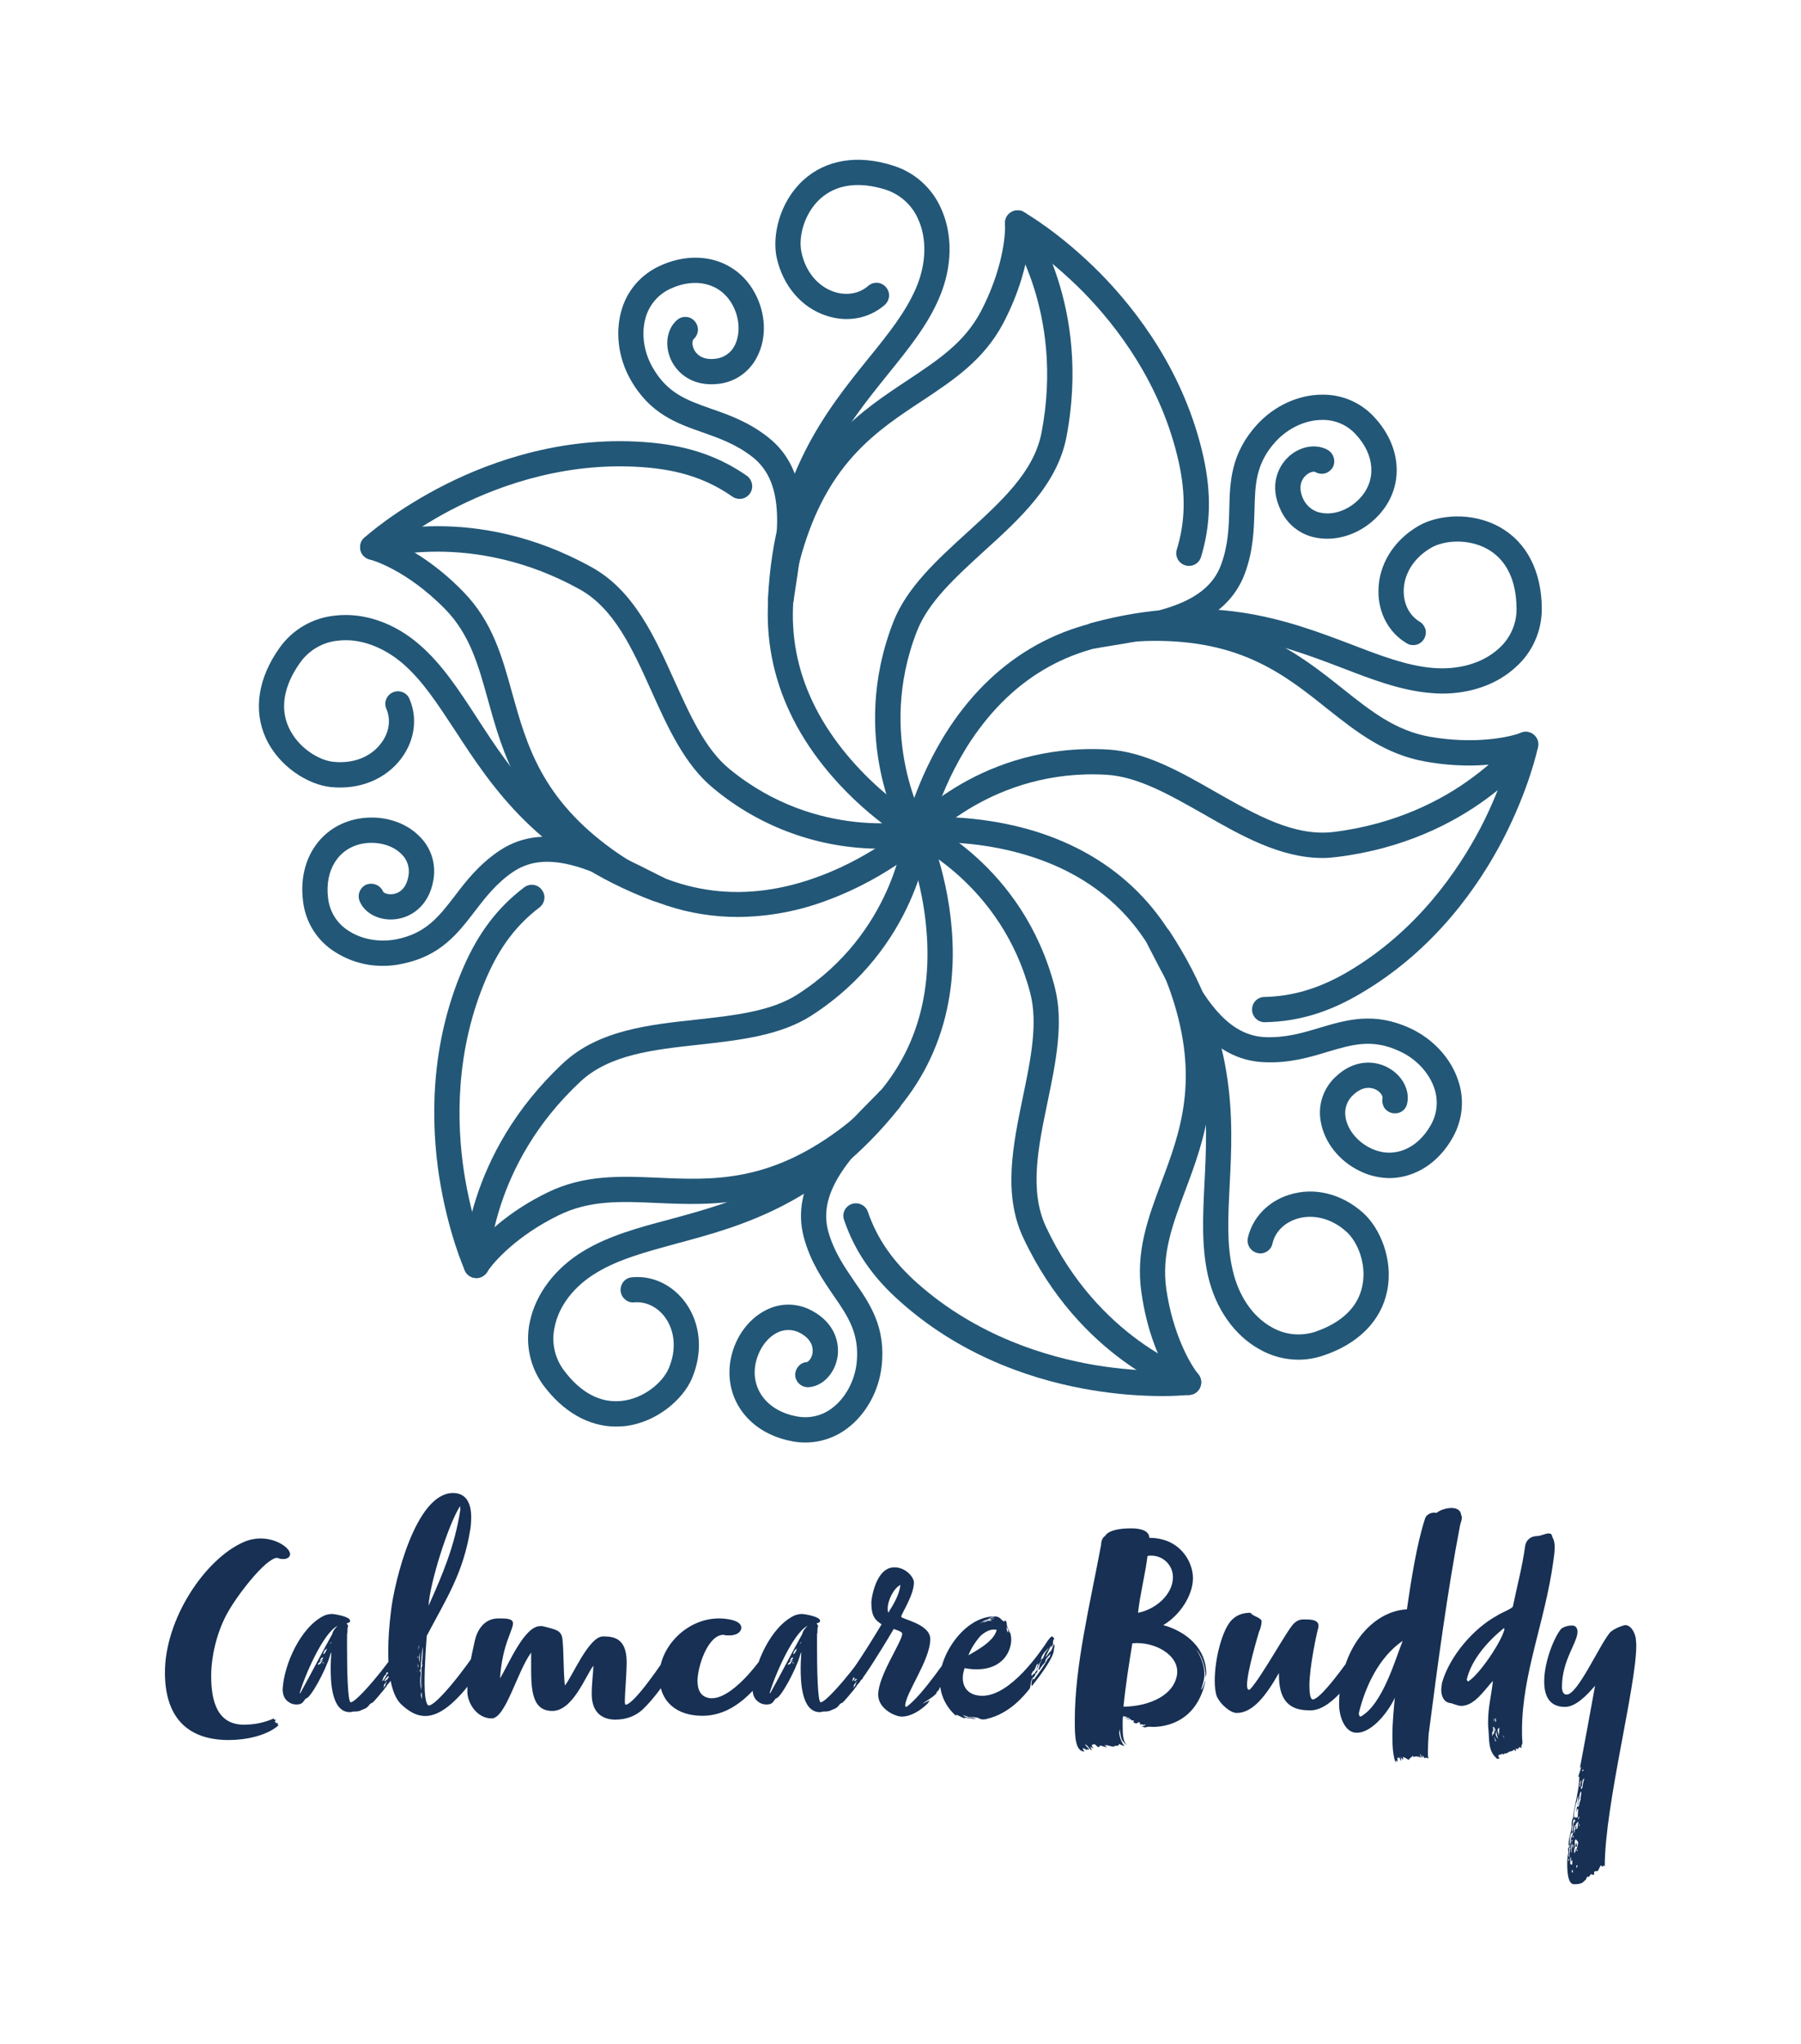 <svg xmlns="http://www.w3.org/2000/svg" version="1.1" xmlns:xlink="http://www.w3.org/1999/xlink" xmlns:svgjs="http://svgjs.dev/svgjs" viewBox="0 0 8.921 10.12"><g transform="matrix(1,0,0,1,0.791,7.392)"><rect width="10.12" height="10.12" x="-1.391" y="-7.392" fill="#ffffff"></rect><g><path d=" M 0.418 0.242 C 0.227 0.324 0.026 0.621 0.026 0.889 C 0.026 1.098 0.126 1.223 0.342 1.223 C 0.426 1.223 0.529 1.202 0.588 1.151 C 0.588 1.147 0.584 1.146 0.582 1.146 L 0.588 1.14 C 0.585 1.139 0.584 1.139 0.582 1.139 C 0.576 1.139 0.575 1.139 0.575 1.137 C 0.575 1.133 0.57 1.133 0.569 1.133 L 0.576 1.123 C 0.573 1.122 0.569 1.122 0.566 1.122 L 0.566 1.116 C 0.517 1.137 0.471 1.147 0.417 1.147 C 0.288 1.147 0.255 1.035 0.255 0.907 C 0.255 0.804 0.285 0.69 0.329 0.606 C 0.377 0.513 0.526 0.321 0.582 0.321 C 0.584 0.321 0.587 0.323 0.588 0.323 C 0.596 0.326 0.603 0.327 0.612 0.327 C 0.629 0.327 0.645 0.32 0.646 0.303 C 0.646 0.273 0.581 0.225 0.499 0.225 C 0.474 0.225 0.446 0.23 0.418 0.242 M 1.152 0.903 C 1.159 0.891 1.165 0.879 1.174 0.87 L 1.188 0.851 C 1.191 0.851 1.191 0.849 1.191 0.848 C 1.192 0.845 1.195 0.845 1.197 0.842 C 1.195 0.843 1.195 0.845 1.195 0.846 C 1.195 0.846 1.192 0.851 1.191 0.854 C 1.189 0.857 1.188 0.857 1.186 0.858 C 1.177 0.869 1.171 0.882 1.171 0.885 C 1.171 0.887 1.177 0.879 1.177 0.879 C 1.185 0.87 1.206 0.839 1.207 0.836 C 1.219 0.824 1.209 0.819 1.221 0.816 L 1.227 0.802 C 1.231 0.79 1.234 0.78 1.234 0.77 C 1.234 0.765 1.234 0.76 1.233 0.755 C 1.231 0.75 1.221 0.726 1.215 0.726 C 1.201 0.726 1.189 0.753 1.189 0.753 C 1.132 0.851 0.972 1.04 0.946 1.036 C 0.931 1.035 0.928 0.872 0.928 0.768 L 0.928 0.701 C 0.928 0.696 0.93 0.693 0.93 0.69 L 0.93 0.679 C 0.93 0.669 0.931 0.667 0.933 0.659 C 0.933 0.651 0.927 0.653 0.927 0.644 C 0.934 0.644 0.939 0.641 0.942 0.638 C 0.942 0.638 0.943 0.635 0.943 0.632 C 0.943 0.612 0.867 0.599 0.853 0.599 C 0.84 0.599 0.828 0.602 0.817 0.606 C 0.699 0.661 0.616 0.848 0.609 0.971 C 0.609 0.996 0.616 1.02 0.639 1.035 C 0.651 1.044 0.664 1.047 0.678 1.047 C 0.687 1.047 0.694 1.046 0.702 1.042 C 0.712 1.036 0.714 1.028 0.724 1.017 C 0.745 1.02 0.822 0.879 0.844 0.804 C 0.844 0.802 0.847 0.792 0.85 0.789 C 0.849 0.812 0.847 0.839 0.847 0.867 C 0.847 0.927 0.849 1.085 0.942 1.085 C 0.948 1.085 0.952 1.083 0.958 1.082 C 0.97 1.082 0.978 1.082 0.99 1.079 C 1.012 1.068 1.021 1.07 1.036 1.052 C 1.042 1.042 1.048 1.041 1.054 1.038 C 1.06 1.035 1.107 0.978 1.107 0.978 C 1.11 0.974 1.116 0.968 1.117 0.963 C 1.119 0.965 1.125 0.956 1.123 0.956 C 1.126 0.95 1.137 0.941 1.143 0.931 C 1.143 0.927 1.15 0.923 1.15 0.923 L 1.155 0.917 C 1.155 0.917 1.161 0.895 1.162 0.894 C 1.159 0.893 1.153 0.901 1.152 0.903 M 0.693 0.992 C 0.715 0.913 0.808 0.693 0.882 0.657 C 0.877 0.66 0.856 0.684 0.855 0.698 C 0.796 0.804 0.754 0.887 0.697 0.99 C 0.697 0.99 0.694 0.992 0.693 0.992 M 1.117 0.915 C 1.113 0.919 1.108 0.931 1.102 0.931 C 1.102 0.931 1.111 0.901 1.119 0.901 C 1.119 0.903 1.12 0.897 1.122 0.895 C 1.123 0.894 1.122 0.887 1.129 0.887 C 1.129 0.888 1.131 0.889 1.131 0.891 C 1.131 0.897 1.122 0.899 1.122 0.905 C 1.122 0.909 1.12 0.907 1.117 0.915 M 1.116 0.933 C 1.116 0.933 1.116 0.931 1.113 0.929 C 1.117 0.921 1.126 0.912 1.132 0.906 C 1.134 0.907 1.135 0.909 1.135 0.911 C 1.135 0.912 1.134 0.913 1.132 0.915 C 1.129 0.919 1.128 0.924 1.122 0.927 L 1.123 0.923 C 1.122 0.923 1.117 0.933 1.116 0.933 M 0.816 0.795 C 0.814 0.795 0.81 0.8 0.81 0.798 C 0.81 0.794 0.817 0.778 0.819 0.777 C 0.822 0.777 0.828 0.77 0.829 0.768 L 0.826 0.777 C 0.826 0.78 0.817 0.795 0.816 0.795 M 0.792 0.848 C 0.79 0.848 0.783 0.849 0.783 0.852 C 0.783 0.843 0.792 0.839 0.796 0.834 C 0.802 0.83 0.805 0.827 0.807 0.827 C 0.808 0.827 0.807 0.831 0.801 0.836 C 0.798 0.839 0.798 0.846 0.792 0.848 M 0.81 0.813 C 0.81 0.822 0.798 0.831 0.793 0.833 C 0.796 0.827 0.799 0.818 0.799 0.821 C 0.801 0.813 0.81 0.816 0.81 0.813 M 1.108 0.966 C 1.108 0.96 1.11 0.959 1.113 0.959 C 1.11 0.957 1.11 0.956 1.11 0.954 C 1.114 0.942 1.122 0.939 1.125 0.93 C 1.125 0.938 1.122 0.939 1.12 0.942 C 1.119 0.951 1.116 0.956 1.113 0.959 M 1.149 0.855 L 1.156 0.855 C 1.155 0.857 1.14 0.87 1.14 0.869 C 1.14 0.867 1.138 0.864 1.138 0.863 L 1.144 0.863 C 1.144 0.858 1.146 0.858 1.149 0.855 M 0.852 0.737 C 0.849 0.743 0.844 0.747 0.843 0.746 L 0.847 0.74 C 0.849 0.741 0.852 0.737 0.852 0.737 M 0.81 0.836 C 0.81 0.836 0.811 0.839 0.811 0.84 C 0.808 0.84 0.805 0.845 0.805 0.845 C 0.805 0.842 0.808 0.837 0.81 0.836 M 0.807 0.848 L 0.817 0.839 C 0.816 0.843 0.81 0.846 0.807 0.848 M 1.323 0.707 C 1.42 0.522 1.504 0.398 1.539 0.177 C 1.542 0.156 1.543 0.137 1.543 0.12 C 1.543 0.038 1.509 0 1.453 0 C 1.267 0 1.162 0.444 1.146 0.582 C 1.137 0.656 1.132 0.723 1.132 0.786 C 1.132 0.909 1.152 1.005 1.197 1.047 C 1.236 1.083 1.273 1.104 1.315 1.104 C 1.387 1.104 1.467 1.042 1.572 0.897 C 1.594 0.867 1.66 0.758 1.663 0.746 C 1.663 0.731 1.654 0.705 1.635 0.705 C 1.624 0.705 1.612 0.717 1.6 0.735 L 1.596 0.743 C 1.507 0.882 1.369 1.052 1.333 1.052 C 1.332 1.052 1.33 1.052 1.329 1.05 C 1.317 1.04 1.312 0.995 1.312 0.939 C 1.312 0.852 1.32 0.743 1.323 0.707 M 1.488 0.065 C 1.488 0.063 1.489 0.077 1.489 0.084 C 1.461 0.264 1.402 0.401 1.332 0.558 C 1.336 0.453 1.429 0.155 1.488 0.065 M 1.299 0.963 C 1.297 0.963 1.293 0.903 1.293 0.866 C 1.293 0.857 1.294 0.849 1.294 0.843 C 1.294 0.837 1.296 0.834 1.296 0.833 C 1.296 0.81 1.302 0.765 1.302 0.762 C 1.303 0.766 1.303 0.774 1.303 0.782 C 1.303 0.804 1.3 0.837 1.299 0.849 L 1.299 0.854 L 1.303 0.846 C 1.303 0.849 1.3 0.854 1.3 0.857 C 1.3 0.858 1.297 0.863 1.297 0.864 L 1.297 0.917 C 1.297 0.933 1.297 0.948 1.299 0.959 M 1.296 0.977 C 1.29 0.956 1.29 0.938 1.29 0.919 L 1.29 0.897 C 1.293 0.919 1.294 0.948 1.296 0.977 M 1.299 1.02 C 1.296 1.014 1.294 1.005 1.294 0.998 C 1.294 0.993 1.296 0.989 1.296 0.986 C 1.299 0.992 1.299 1.005 1.299 1.02 M 1.285 0.824 C 1.285 0.813 1.288 0.8 1.29 0.788 C 1.29 0.804 1.288 0.822 1.288 0.84 M 1.278 0.843 C 1.279 0.845 1.281 0.857 1.281 0.858 C 1.281 0.861 1.279 0.864 1.279 0.866 C 1.278 0.86 1.278 0.852 1.278 0.843 M 1.291 0.889 C 1.291 0.887 1.287 0.882 1.287 0.878 C 1.287 0.876 1.29 0.875 1.291 0.873 M 1.282 0.756 C 1.284 0.756 1.284 0.758 1.284 0.76 C 1.284 0.766 1.282 0.774 1.281 0.776 M 1.276 0.816 L 1.279 0.807 C 1.279 0.81 1.281 0.815 1.281 0.815 M 1.273 0.887 C 1.272 0.887 1.272 0.884 1.272 0.878 C 1.272 0.881 1.273 0.884 1.273 0.887 M 1.3 1.026 C 1.299 1.024 1.299 1.022 1.299 1.022 M 2.625 0.71 C 2.623 0.71 2.62 0.711 2.619 0.711 C 2.616 0.711 2.605 0.699 2.605 0.698 C 2.599 0.701 2.599 0.704 2.595 0.704 C 2.587 0.704 2.584 0.71 2.58 0.71 C 2.58 0.708 2.577 0.722 2.572 0.722 C 2.572 0.722 2.568 0.722 2.568 0.719 C 2.476 0.866 2.346 1.048 2.308 1.048 C 2.305 1.048 2.304 1.041 2.304 1.028 C 2.304 0.992 2.313 0.899 2.313 0.837 C 2.313 0.717 2.247 0.71 2.196 0.71 C 2.125 0.71 2.043 0.911 2.007 0.953 C 1.999 0.879 2.002 0.784 1.995 0.723 C 1.989 0.676 1.957 0.676 1.9 0.66 C 1.896 0.659 1.89 0.659 1.885 0.659 C 1.807 0.659 1.732 0.84 1.686 0.918 C 1.69 0.846 1.705 0.772 1.732 0.705 C 1.741 0.679 1.75 0.66 1.75 0.645 C 1.75 0.621 1.714 0.621 1.686 0.621 L 1.677 0.621 C 1.606 0.621 1.572 0.681 1.561 0.731 C 1.54 0.824 1.524 0.9 1.524 0.983 C 1.524 1.041 1.572 1.116 1.644 1.116 C 1.714 1.116 1.77 0.885 1.84 0.79 L 1.84 0.881 C 1.84 1.008 1.86 1.079 1.945 1.079 C 2.046 1.079 2.109 0.907 2.148 0.855 L 2.148 0.861 C 2.148 0.884 2.14 0.942 2.14 0.995 C 2.14 1.097 2.203 1.122 2.257 1.122 C 2.313 1.122 2.358 1.103 2.391 1.073 C 2.496 0.975 2.598 0.782 2.595 0.789 C 2.598 0.782 2.605 0.77 2.613 0.746 C 2.607 0.744 2.602 0.764 2.593 0.764 C 2.593 0.762 2.592 0.76 2.592 0.759 C 2.592 0.756 2.595 0.752 2.601 0.744 C 2.601 0.749 2.598 0.753 2.596 0.758 C 2.604 0.752 2.619 0.722 2.625 0.71 M 2.55 0.827 C 2.55 0.828 2.53 0.852 2.53 0.852 C 2.535 0.845 2.554 0.815 2.556 0.808 C 2.556 0.813 2.557 0.816 2.557 0.818 C 2.557 0.821 2.556 0.822 2.55 0.827 M 2.515 0.882 C 2.515 0.881 2.518 0.878 2.521 0.875 C 2.521 0.878 2.524 0.878 2.526 0.878 L 2.523 0.885 C 2.523 0.887 2.521 0.885 2.515 0.882 M 2.523 0.855 C 2.523 0.858 2.521 0.858 2.518 0.86 C 2.518 0.858 2.52 0.851 2.523 0.849 M 3.066 0.78 C 3.061 0.78 3.058 0.771 3.058 0.765 C 3.058 0.759 3.051 0.756 3.049 0.753 C 3.049 0.75 3.045 0.738 3.037 0.738 C 3.036 0.738 3.034 0.738 3.033 0.74 C 2.955 0.869 2.827 1.016 2.736 1.016 L 2.728 1.016 C 2.679 1.011 2.664 0.974 2.664 0.93 C 2.664 0.86 2.715 0.702 2.793 0.702 C 2.796 0.702 2.797 0.704 2.8 0.704 C 2.808 0.705 2.815 0.705 2.823 0.705 C 2.859 0.705 2.881 0.687 2.881 0.667 C 2.881 0.627 2.799 0.621 2.77 0.621 C 2.611 0.621 2.475 0.762 2.475 0.906 C 2.475 1.038 2.566 1.103 2.688 1.103 C 2.841 1.103 2.959 0.981 3.06 0.813 C 3.064 0.804 3.064 0.801 3.064 0.796 C 3.064 0.794 3.064 0.789 3.066 0.78 M 3.48 0.903 C 3.487 0.891 3.493 0.879 3.502 0.87 L 3.516 0.851 C 3.519 0.851 3.519 0.849 3.519 0.848 C 3.52 0.845 3.523 0.845 3.525 0.842 C 3.523 0.843 3.523 0.845 3.523 0.846 C 3.523 0.846 3.52 0.851 3.519 0.854 C 3.517 0.857 3.516 0.857 3.514 0.858 C 3.505 0.869 3.499 0.882 3.499 0.885 C 3.499 0.887 3.505 0.879 3.505 0.879 C 3.513 0.87 3.534 0.839 3.535 0.836 C 3.547 0.824 3.537 0.819 3.549 0.816 L 3.555 0.802 C 3.559 0.79 3.562 0.78 3.562 0.77 C 3.562 0.765 3.562 0.76 3.561 0.755 C 3.559 0.75 3.549 0.726 3.543 0.726 C 3.529 0.726 3.517 0.753 3.517 0.753 C 3.46 0.851 3.3 1.04 3.274 1.036 C 3.259 1.035 3.256 0.872 3.256 0.768 L 3.256 0.701 C 3.256 0.696 3.258 0.693 3.258 0.69 L 3.258 0.679 C 3.258 0.669 3.259 0.667 3.261 0.659 C 3.261 0.651 3.255 0.653 3.255 0.644 C 3.262 0.644 3.267 0.641 3.27 0.638 C 3.27 0.638 3.271 0.635 3.271 0.632 C 3.271 0.612 3.195 0.599 3.181 0.599 C 3.168 0.599 3.156 0.602 3.145 0.606 C 3.027 0.661 2.944 0.848 2.937 0.971 C 2.937 0.996 2.944 1.02 2.967 1.035 C 2.979 1.044 2.992 1.047 3.006 1.047 C 3.015 1.047 3.022 1.046 3.03 1.042 C 3.04 1.036 3.042 1.028 3.052 1.017 C 3.073 1.02 3.15 0.879 3.172 0.804 C 3.172 0.802 3.175 0.792 3.178 0.789 C 3.177 0.812 3.175 0.839 3.175 0.867 C 3.175 0.927 3.177 1.085 3.27 1.085 C 3.276 1.085 3.28 1.083 3.286 1.082 C 3.298 1.082 3.306 1.082 3.318 1.079 C 3.34 1.068 3.349 1.07 3.364 1.052 C 3.37 1.042 3.376 1.041 3.382 1.038 C 3.388 1.035 3.435 0.978 3.435 0.978 C 3.438 0.974 3.444 0.968 3.445 0.963 C 3.447 0.965 3.453 0.956 3.451 0.956 C 3.454 0.95 3.465 0.941 3.471 0.931 C 3.471 0.927 3.478 0.923 3.478 0.923 L 3.483 0.917 C 3.483 0.917 3.489 0.895 3.49 0.894 C 3.487 0.893 3.481 0.901 3.48 0.903 M 3.021 0.992 C 3.043 0.913 3.136 0.693 3.21 0.657 C 3.205 0.66 3.184 0.684 3.183 0.698 C 3.124 0.804 3.082 0.887 3.025 0.99 C 3.025 0.99 3.022 0.992 3.021 0.992 M 3.445 0.915 C 3.441 0.919 3.436 0.931 3.43 0.931 C 3.43 0.931 3.439 0.901 3.447 0.901 C 3.447 0.903 3.448 0.897 3.45 0.895 C 3.451 0.894 3.45 0.887 3.457 0.887 C 3.457 0.888 3.459 0.889 3.459 0.891 C 3.459 0.897 3.45 0.899 3.45 0.905 C 3.45 0.909 3.448 0.907 3.445 0.915 M 3.444 0.933 C 3.444 0.933 3.444 0.931 3.441 0.929 C 3.445 0.921 3.454 0.912 3.46 0.906 C 3.462 0.907 3.463 0.909 3.463 0.911 C 3.463 0.912 3.462 0.913 3.46 0.915 C 3.457 0.919 3.456 0.924 3.45 0.927 L 3.451 0.923 C 3.45 0.923 3.445 0.933 3.444 0.933 M 3.144 0.795 C 3.142 0.795 3.138 0.8 3.138 0.798 C 3.138 0.794 3.145 0.778 3.147 0.777 C 3.15 0.777 3.156 0.77 3.157 0.768 L 3.154 0.777 C 3.154 0.78 3.145 0.795 3.144 0.795 M 3.12 0.848 C 3.118 0.848 3.111 0.849 3.111 0.852 C 3.111 0.843 3.12 0.839 3.124 0.834 C 3.13 0.83 3.133 0.827 3.135 0.827 C 3.136 0.827 3.135 0.831 3.129 0.836 C 3.126 0.839 3.126 0.846 3.12 0.848 M 3.138 0.813 C 3.138 0.822 3.126 0.831 3.121 0.833 C 3.124 0.827 3.127 0.818 3.127 0.821 C 3.129 0.813 3.138 0.816 3.138 0.813 M 3.436 0.966 C 3.436 0.96 3.438 0.959 3.441 0.959 C 3.438 0.957 3.438 0.956 3.438 0.954 C 3.442 0.942 3.45 0.939 3.453 0.93 C 3.453 0.938 3.45 0.939 3.448 0.942 C 3.447 0.951 3.444 0.956 3.441 0.959 M 3.477 0.855 L 3.484 0.855 C 3.483 0.857 3.468 0.87 3.468 0.869 C 3.468 0.867 3.466 0.864 3.466 0.863 L 3.472 0.863 C 3.472 0.858 3.474 0.858 3.477 0.855 M 3.18 0.737 C 3.177 0.743 3.172 0.747 3.171 0.746 L 3.175 0.74 C 3.177 0.741 3.18 0.737 3.18 0.737 M 3.138 0.836 C 3.138 0.836 3.139 0.839 3.139 0.84 C 3.136 0.84 3.133 0.845 3.133 0.845 C 3.133 0.842 3.136 0.837 3.138 0.836 M 3.135 0.848 L 3.145 0.839 C 3.144 0.843 3.138 0.846 3.135 0.848 M 3.778 1.044 C 3.805 1.023 3.831 1.012 3.852 0.987 C 3.85 0.989 3.846 0.99 3.846 0.989 C 3.846 0.987 3.859 0.977 3.859 0.975 C 3.859 0.974 3.861 0.972 3.861 0.971 C 3.864 0.968 3.862 0.962 3.865 0.962 C 3.865 0.962 3.868 0.963 3.873 0.966 C 3.877 0.951 3.876 0.962 3.88 0.951 C 3.882 0.947 3.892 0.938 3.892 0.93 C 3.892 0.93 3.895 0.927 3.901 0.927 C 3.9 0.93 3.894 0.93 3.894 0.933 C 3.894 0.935 3.907 0.925 3.907 0.918 C 3.907 0.906 3.915 0.907 3.921 0.895 C 3.919 0.894 3.919 0.893 3.919 0.893 L 3.919 0.891 C 3.928 0.891 3.928 0.887 3.933 0.879 L 3.937 0.872 C 3.931 0.872 3.921 0.887 3.919 0.891 L 3.918 0.891 L 3.919 0.893 C 3.919 0.895 3.904 0.905 3.904 0.906 C 3.904 0.907 3.901 0.918 3.901 0.915 C 3.9 0.913 3.888 0.93 3.882 0.935 C 3.882 0.941 3.876 0.942 3.874 0.945 C 3.874 0.944 3.874 0.942 3.876 0.939 C 3.877 0.933 3.88 0.925 3.886 0.925 C 3.886 0.918 3.894 0.913 3.894 0.906 C 3.894 0.906 3.877 0.93 3.867 0.93 C 3.865 0.93 3.9 0.9 3.904 0.879 L 3.909 0.879 C 3.909 0.875 3.906 0.876 3.906 0.875 C 3.909 0.875 3.91 0.873 3.912 0.872 L 3.912 0.867 C 3.921 0.864 3.931 0.837 3.931 0.839 L 3.943 0.818 C 3.946 0.812 3.946 0.807 3.946 0.804 L 3.946 0.796 C 3.946 0.794 3.946 0.792 3.948 0.789 C 3.948 0.789 3.948 0.78 3.949 0.782 L 3.942 0.772 L 3.939 0.765 C 3.913 0.798 3.781 1 3.699 1.059 C 3.696 1.059 3.693 1.058 3.693 1.053 C 3.693 0.992 3.817 0.828 3.817 0.723 C 3.817 0.647 3.67 0.624 3.673 0.612 C 3.673 0.599 3.736 0.506 3.736 0.443 C 3.736 0.417 3.696 0.368 3.639 0.368 C 3.546 0.368 3.525 0.527 3.525 0.541 C 3.525 0.611 3.544 0.629 3.576 0.65 C 3.531 0.725 3.471 0.821 3.432 0.875 C 3.432 0.879 3.429 0.881 3.429 0.885 C 3.429 0.913 3.445 0.925 3.474 0.925 C 3.486 0.915 3.552 0.815 3.636 0.673 C 3.639 0.675 3.678 0.685 3.678 0.696 C 3.678 0.737 3.559 0.903 3.559 0.999 C 3.559 1.068 3.642 1.107 3.676 1.107 C 3.742 1.107 3.807 1.041 3.807 1.038 L 3.814 1.026 C 3.811 1.028 3.778 1.044 3.778 1.044 M 3.606 0.573 C 3.606 0.531 3.636 0.471 3.669 0.455 C 3.664 0.503 3.636 0.549 3.612 0.588 L 3.609 0.593 C 3.607 0.587 3.606 0.581 3.606 0.573 M 3.916 0.87 C 3.916 0.872 3.925 0.864 3.927 0.864 C 3.928 0.864 3.931 0.86 3.933 0.855 C 3.934 0.854 3.934 0.852 3.934 0.851 C 3.928 0.852 3.916 0.864 3.916 0.87 M 3.861 0.945 C 3.87 0.941 3.873 0.935 3.873 0.933 L 3.877 0.93 C 3.873 0.938 3.868 0.942 3.861 0.945 M 4.354 0.87 C 4.354 0.872 4.356 0.876 4.357 0.876 C 4.374 0.845 4.387 0.842 4.387 0.833 C 4.387 0.821 4.407 0.804 4.413 0.796 C 4.411 0.801 4.41 0.81 4.407 0.813 L 4.398 0.822 C 4.384 0.851 4.353 0.894 4.33 0.924 C 4.33 0.921 4.326 0.919 4.326 0.919 C 4.321 0.923 4.318 0.939 4.318 0.948 C 4.318 0.953 4.32 0.956 4.32 0.956 C 4.365 0.9 4.429 0.813 4.429 0.777 C 4.429 0.772 4.432 0.766 4.432 0.76 C 4.432 0.756 4.431 0.759 4.431 0.752 C 4.431 0.752 4.431 0.747 4.429 0.747 C 4.42 0.77 4.419 0.78 4.408 0.79 C 4.408 0.786 4.413 0.784 4.413 0.78 C 4.413 0.777 4.401 0.802 4.387 0.813 C 4.414 0.759 4.414 0.755 4.417 0.755 C 4.417 0.756 4.416 0.762 4.416 0.765 C 4.423 0.758 4.425 0.747 4.425 0.741 L 4.425 0.735 C 4.425 0.731 4.429 0.723 4.432 0.72 C 4.425 0.717 4.425 0.71 4.42 0.71 C 4.419 0.71 4.416 0.711 4.411 0.716 L 4.399 0.731 C 4.365 0.783 4.216 1.004 4.075 1.004 C 4.018 1.004 3.978 0.974 3.978 0.915 C 3.978 0.901 3.981 0.885 3.987 0.867 C 4.003 0.87 4.024 0.873 4.045 0.873 C 4.185 0.873 4.218 0.774 4.218 0.726 C 4.218 0.687 4.201 0.673 4.198 0.661 C 4.195 0.654 4.197 0.632 4.188 0.632 C 4.186 0.632 4.185 0.632 4.183 0.633 C 4.183 0.635 4.185 0.636 4.185 0.638 C 4.164 0.627 4.164 0.611 4.135 0.611 C 3.988 0.611 3.864 0.798 3.864 0.925 C 3.864 0.992 3.889 1.054 3.945 1.104 L 3.945 1.097 C 3.946 1.097 3.972 1.109 3.975 1.111 C 3.979 1.115 3.984 1.113 3.994 1.116 C 3.993 1.113 3.985 1.111 3.982 1.109 C 4.002 1.115 4.029 1.118 4.044 1.118 C 4.039 1.115 4.027 1.113 4.027 1.113 C 4.009 1.113 3.99 1.111 3.978 1.099 C 3.987 1.103 3.997 1.104 4.006 1.109 L 4.012 1.109 C 4.017 1.109 4.02 1.109 4.021 1.111 C 4.024 1.111 4.023 1.109 4.024 1.109 C 4.029 1.109 4.038 1.111 4.042 1.111 C 4.056 1.111 4.062 1.121 4.077 1.121 C 4.081 1.121 4.09 1.121 4.098 1.118 C 4.212 1.092 4.285 0.999 4.309 0.969 C 4.315 0.963 4.312 0.923 4.327 0.913 C 4.333 0.913 4.338 0.895 4.341 0.891 C 4.347 0.893 4.347 0.878 4.351 0.872 C 4.351 0.872 4.353 0.87 4.354 0.87 M 4.131 0.676 C 4.137 0.676 4.141 0.676 4.146 0.678 C 4.131 0.74 4.029 0.788 4.006 0.804 C 4.018 0.77 4.042 0.734 4.068 0.705 C 4.084 0.692 4.107 0.676 4.131 0.676 M 4.357 0.86 C 4.357 0.866 4.353 0.869 4.351 0.872 C 4.35 0.872 4.335 0.887 4.335 0.893 C 4.326 0.893 4.324 0.905 4.318 0.907 C 4.321 0.905 4.321 0.9 4.324 0.899 C 4.321 0.9 4.318 0.903 4.317 0.903 C 4.317 0.894 4.323 0.889 4.326 0.882 C 4.335 0.882 4.339 0.855 4.348 0.845 C 4.35 0.846 4.35 0.848 4.35 0.849 C 4.35 0.858 4.341 0.876 4.336 0.882 C 4.341 0.876 4.351 0.86 4.351 0.861 C 4.351 0.852 4.363 0.833 4.369 0.83 C 4.366 0.836 4.36 0.84 4.359 0.848 C 4.359 0.854 4.357 0.857 4.357 0.86 M 4.375 0.822 C 4.375 0.819 4.375 0.818 4.374 0.818 C 4.371 0.818 4.366 0.828 4.365 0.83 C 4.365 0.802 4.39 0.782 4.404 0.766 C 4.401 0.774 4.381 0.796 4.383 0.802 C 4.377 0.808 4.378 0.815 4.375 0.822 M 4.114 0.633 C 4.111 0.633 4.108 0.632 4.104 0.632 C 4.096 0.636 4.087 0.639 4.078 0.641 C 4.086 0.633 4.107 0.627 4.111 0.626 C 4.111 0.627 4.113 0.629 4.116 0.629 L 4.123 0.629 C 4.123 0.63 4.117 0.633 4.114 0.633 M 4.21 0.693 C 4.206 0.69 4.204 0.681 4.201 0.676 L 4.201 0.689 C 4.197 0.692 4.195 0.666 4.195 0.664 C 4.201 0.669 4.21 0.687 4.21 0.693 M 4.116 0.621 C 4.117 0.621 4.119 0.621 4.12 0.623 C 4.123 0.623 4.125 0.623 4.128 0.621 C 4.129 0.621 4.131 0.621 4.134 0.623 C 4.108 0.623 4.083 0.633 4.063 0.647 C 4.072 0.638 4.086 0.629 4.102 0.626 C 4.102 0.624 4.111 0.621 4.116 0.621 M 4.126 0.614 C 4.129 0.614 4.132 0.614 4.135 0.615 L 4.11 0.62 C 4.108 0.617 4.12 0.618 4.12 0.615 C 4.122 0.614 4.123 0.614 4.126 0.614 M 4.971 0.654 C 5.053 0.606 5.116 0.509 5.118 0.426 L 5.118 0.42 C 5.118 0.342 5.055 0.222 4.902 0.222 C 4.902 0.192 4.87 0.175 4.813 0.175 C 4.686 0.175 4.683 0.218 4.683 0.213 C 4.669 0.219 4.663 0.243 4.663 0.257 C 4.608 0.552 4.533 0.855 4.533 1.121 L 4.533 1.133 C 4.533 1.2 4.534 1.28 4.581 1.28 C 4.573 1.27 4.572 1.266 4.572 1.263 C 4.573 1.263 4.588 1.268 4.594 1.274 C 4.594 1.269 4.59 1.266 4.588 1.264 C 4.593 1.268 4.594 1.27 4.597 1.27 C 4.599 1.27 4.606 1.27 4.605 1.269 C 4.599 1.263 4.585 1.251 4.584 1.245 C 4.594 1.245 4.606 1.27 4.617 1.274 C 4.615 1.269 4.614 1.263 4.609 1.258 C 4.615 1.258 4.62 1.262 4.626 1.264 C 4.623 1.258 4.617 1.256 4.617 1.25 C 4.618 1.246 4.624 1.244 4.632 1.244 C 4.642 1.254 4.648 1.258 4.651 1.258 C 4.656 1.258 4.657 1.252 4.657 1.25 C 4.666 1.251 4.689 1.26 4.693 1.26 C 4.693 1.26 4.681 1.251 4.681 1.248 C 4.681 1.248 4.689 1.251 4.69 1.251 C 4.69 1.251 4.689 1.248 4.689 1.246 C 4.69 1.246 4.692 1.25 4.696 1.25 C 4.698 1.25 4.717 1.256 4.728 1.256 C 4.728 1.254 4.729 1.252 4.731 1.252 C 4.743 1.252 4.752 1.252 4.752 1.242 C 4.752 1.242 4.77 1.252 4.779 1.252 C 4.768 1.242 4.753 1.209 4.753 1.185 C 4.753 1.179 4.755 1.176 4.756 1.169 C 4.756 1.181 4.761 1.22 4.771 1.229 C 4.771 1.227 4.783 1.245 4.788 1.246 C 4.771 1.226 4.77 1.19 4.77 1.155 L 4.77 1.129 C 4.77 1.119 4.77 1.115 4.773 1.104 C 4.774 1.107 4.791 1.107 4.794 1.11 C 4.794 1.11 4.783 1.111 4.783 1.116 C 4.789 1.113 4.795 1.113 4.804 1.113 C 4.804 1.116 4.8 1.118 4.797 1.119 C 4.794 1.119 4.792 1.122 4.792 1.123 L 4.806 1.118 C 4.81 1.118 4.81 1.125 4.813 1.125 C 4.821 1.125 4.822 1.127 4.828 1.129 C 4.824 1.131 4.822 1.133 4.822 1.133 C 4.822 1.133 4.827 1.14 4.836 1.14 C 4.837 1.14 4.84 1.14 4.843 1.139 C 4.846 1.137 4.849 1.134 4.851 1.134 C 4.855 1.134 4.851 1.139 4.857 1.14 C 4.857 1.143 4.858 1.145 4.858 1.145 C 4.854 1.145 4.854 1.146 4.854 1.147 C 4.854 1.149 4.861 1.145 4.866 1.145 C 4.869 1.145 4.87 1.146 4.87 1.149 C 4.876 1.147 4.881 1.146 4.885 1.146 C 4.888 1.146 4.869 1.157 4.86 1.158 L 4.87 1.158 C 4.873 1.158 4.878 1.159 4.879 1.161 C 4.89 1.158 4.897 1.157 4.903 1.157 C 4.903 1.157 4.909 1.158 4.921 1.158 C 4.975 1.158 5.134 1.139 5.179 0.935 L 5.179 0.93 C 5.178 0.93 5.167 0.971 5.158 0.974 C 5.166 0.95 5.175 0.924 5.175 0.899 C 5.175 0.855 5.16 0.815 5.133 0.772 C 5.163 0.81 5.179 0.855 5.181 0.915 C 5.181 0.909 5.184 0.901 5.184 0.895 C 5.184 0.771 5.089 0.687 4.971 0.654 M 5.04 0.893 C 5.029 0.998 4.908 1.056 4.774 1.058 C 4.785 0.947 4.801 0.849 4.818 0.744 C 4.825 0.744 4.833 0.743 4.84 0.743 C 4.945 0.743 5.04 0.807 5.04 0.882 M 4.893 0.312 C 4.9 0.31 4.906 0.31 4.912 0.31 C 4.969 0.31 5.019 0.356 5.019 0.417 C 5.019 0.501 4.935 0.576 4.846 0.593 C 4.857 0.495 4.881 0.408 4.893 0.312 M 5.932 0.765 C 5.872 0.854 5.749 1.022 5.712 1.022 C 5.7 1.022 5.695 0.995 5.695 0.951 C 5.695 0.864 5.731 0.693 5.739 0.667 C 5.74 0.663 5.74 0.66 5.74 0.657 C 5.74 0.627 5.7 0.626 5.677 0.626 L 5.664 0.626 C 5.646 0.626 5.632 0.633 5.619 0.645 C 5.586 0.675 5.46 0.909 5.401 0.972 C 5.4 0.974 5.398 0.974 5.395 0.974 C 5.389 0.974 5.386 0.965 5.386 0.95 C 5.386 0.884 5.442 0.699 5.446 0.685 C 5.451 0.676 5.458 0.654 5.458 0.635 C 5.458 0.617 5.41 0.609 5.404 0.593 C 5.374 0.593 5.341 0.599 5.313 0.626 C 5.265 0.67 5.226 0.818 5.226 0.929 C 5.226 0.959 5.229 0.987 5.236 1.006 C 5.25 1.041 5.301 1.089 5.335 1.089 C 5.416 1.089 5.482 1 5.544 0.891 L 5.544 0.899 C 5.544 1.018 5.587 1.076 5.694 1.076 L 5.706 1.076 C 5.817 1.07 5.934 0.885 5.976 0.802 C 5.98 0.79 5.983 0.78 5.983 0.77 C 5.983 0.765 5.983 0.76 5.982 0.755 C 5.982 0.75 5.97 0.728 5.965 0.728 C 5.955 0.728 5.94 0.752 5.932 0.765 M 5.929 1.187 C 6.012 1.187 6.094 1.068 6.118 1.014 C 6.114 1.059 6.106 1.133 6.106 1.202 C 6.106 1.254 6.109 1.305 6.123 1.337 L 6.123 1.325 C 6.129 1.325 6.129 1.328 6.132 1.332 C 6.132 1.325 6.13 1.314 6.13 1.31 L 6.136 1.314 C 6.136 1.311 6.138 1.31 6.138 1.306 C 6.138 1.306 6.138 1.305 6.15 1.328 C 6.15 1.319 6.148 1.314 6.148 1.306 C 6.151 1.314 6.157 1.32 6.159 1.32 L 6.159 1.306 C 6.166 1.31 6.183 1.317 6.186 1.323 C 6.186 1.319 6.198 1.308 6.204 1.305 L 6.207 1.299 C 6.207 1.302 6.211 1.306 6.211 1.31 C 6.211 1.306 6.217 1.304 6.217 1.304 C 6.219 1.305 6.22 1.305 6.222 1.305 C 6.226 1.305 6.228 1.305 6.229 1.302 C 6.231 1.305 6.231 1.306 6.234 1.31 C 6.234 1.306 6.235 1.306 6.235 1.304 C 6.235 1.302 6.241 1.31 6.246 1.31 C 6.244 1.302 6.244 1.298 6.244 1.29 C 6.249 1.298 6.247 1.31 6.255 1.31 L 6.255 1.298 C 6.259 1.305 6.264 1.312 6.268 1.314 C 6.268 1.314 6.268 1.31 6.271 1.31 C 6.276 1.31 6.28 1.314 6.285 1.314 C 6.282 1.306 6.282 1.298 6.282 1.292 C 6.282 1.272 6.283 1.205 6.288 1.176 C 6.328 0.867 6.379 0.482 6.442 0.156 C 6.444 0.15 6.45 0.133 6.45 0.121 C 6.45 0.117 6.45 0.113 6.447 0.111 C 6.445 0.084 6.424 0.074 6.399 0.074 C 6.373 0.074 6.342 0.084 6.324 0.099 C 6.321 0.097 6.316 0.097 6.313 0.097 C 6.295 0.097 6.271 0.109 6.267 0.129 C 6.226 0.255 6.198 0.44 6.183 0.541 C 6.183 0.546 6.181 0.55 6.181 0.555 L 6.178 0.576 C 6.007 0.584 5.842 0.771 5.842 1.047 C 5.842 1.104 5.869 1.187 5.929 1.187 M 6.157 0.732 C 6.121 0.821 6.058 1.047 5.949 1.107 C 5.941 1.107 5.94 1.097 5.94 1.089 C 5.97 0.965 6.036 0.815 6.157 0.732 M 6.75 1.23 C 6.748 1.212 6.748 1.194 6.748 1.176 C 6.748 0.895 6.862 0.638 6.903 0.339 C 6.906 0.318 6.91 0.291 6.91 0.267 C 6.91 0.249 6.907 0.232 6.898 0.218 C 6.897 0.204 6.889 0.2 6.88 0.2 C 6.864 0.2 6.84 0.213 6.825 0.213 C 6.793 0.213 6.768 0.23 6.763 0.266 C 6.75 0.363 6.721 0.473 6.703 0.561 C 6.702 0.572 6.642 0.594 6.621 0.609 C 6.507 0.672 6.39 0.807 6.352 0.939 C 6.351 0.95 6.348 0.962 6.348 0.974 C 6.348 1.002 6.358 1.034 6.391 1.04 C 6.403 1.04 6.427 1.054 6.447 1.054 C 6.513 1.054 6.562 0.975 6.604 0.93 C 6.595 1.011 6.58 1.06 6.58 1.135 C 6.58 1.147 6.58 1.159 6.582 1.173 C 6.586 1.218 6.58 1.278 6.621 1.312 C 6.622 1.316 6.625 1.316 6.628 1.316 C 6.631 1.316 6.634 1.316 6.637 1.312 C 6.634 1.311 6.631 1.306 6.631 1.302 C 6.631 1.299 6.633 1.296 6.636 1.294 C 6.636 1.299 6.64 1.299 6.64 1.299 L 6.64 1.294 C 6.645 1.294 6.645 1.292 6.649 1.292 C 6.649 1.292 6.655 1.292 6.66 1.294 L 6.66 1.287 C 6.661 1.29 6.664 1.29 6.666 1.29 C 6.667 1.29 6.669 1.29 6.672 1.287 L 6.678 1.287 L 6.681 1.282 C 6.688 1.282 6.688 1.28 6.688 1.278 C 6.69 1.28 6.693 1.28 6.693 1.28 C 6.693 1.278 6.696 1.278 6.697 1.278 C 6.703 1.276 6.703 1.275 6.703 1.274 C 6.705 1.274 6.709 1.272 6.709 1.27 C 6.709 1.269 6.715 1.275 6.715 1.278 C 6.718 1.278 6.718 1.275 6.718 1.272 L 6.718 1.264 C 6.72 1.264 6.726 1.269 6.729 1.269 L 6.729 1.263 C 6.73 1.262 6.736 1.264 6.736 1.256 C 6.736 1.254 6.741 1.263 6.744 1.263 C 6.745 1.263 6.745 1.262 6.745 1.256 L 6.745 1.25 C 6.748 1.246 6.75 1.244 6.75 1.236 M 6.657 0.67 C 6.661 0.67 6.661 0.672 6.661 0.675 C 6.645 0.74 6.538 0.895 6.487 0.929 C 6.484 0.933 6.48 0.933 6.48 0.933 C 6.478 0.929 6.474 0.925 6.474 0.925 C 6.496 0.827 6.577 0.735 6.657 0.67 M 6.61 1.197 C 6.61 1.197 6.61 1.191 6.604 1.191 C 6.604 1.197 6.604 1.199 6.6 1.203 L 6.6 1.187 C 6.6 1.182 6.604 1.182 6.604 1.182 C 6.604 1.176 6.606 1.171 6.606 1.167 C 6.606 1.164 6.604 1.164 6.603 1.164 C 6.603 1.159 6.604 1.159 6.606 1.159 C 6.61 1.159 6.612 1.161 6.612 1.165 C 6.612 1.169 6.61 1.175 6.61 1.179 M 6.633 1.163 C 6.634 1.163 6.636 1.164 6.636 1.167 C 6.636 1.17 6.634 1.175 6.633 1.181 C 6.633 1.181 6.637 1.181 6.637 1.177 C 6.637 1.179 6.636 1.183 6.634 1.185 L 6.634 1.2 C 6.634 1.202 6.63 1.191 6.628 1.181 C 6.628 1.179 6.627 1.177 6.627 1.175 C 6.627 1.171 6.628 1.169 6.633 1.163 M 6.621 1.177 C 6.622 1.19 6.625 1.205 6.63 1.218 C 6.624 1.211 6.618 1.203 6.618 1.194 M 6.615 1.229 C 6.615 1.218 6.612 1.218 6.61 1.209 L 6.61 1.206 C 6.612 1.215 6.619 1.22 6.619 1.229 M 6.616 1.135 L 6.616 1.133 C 6.616 1.129 6.615 1.123 6.613 1.118 C 6.615 1.116 6.618 1.116 6.618 1.116 C 6.618 1.123 6.618 1.127 6.621 1.127 M 6.616 1.167 C 6.616 1.175 6.613 1.188 6.613 1.185 C 6.612 1.181 6.612 1.177 6.612 1.173 C 6.612 1.173 6.612 1.167 6.616 1.167 M 6.609 1.131 C 6.606 1.127 6.606 1.122 6.606 1.118 C 6.606 1.118 6.609 1.118 6.609 1.131 M 6.66 1.215 C 6.658 1.206 6.651 1.202 6.651 1.2 C 6.658 1.203 6.66 1.211 6.66 1.215 M 7.26 0.654 C 7.254 0.654 7.201 0.67 7.182 0.693 C 7.128 0.76 7.023 0.999 6.969 0.998 C 6.952 0.998 6.946 0.981 6.946 0.959 C 6.946 0.828 7.023 0.741 7.023 0.687 C 7.023 0.669 7.014 0.656 6.996 0.656 C 6.975 0.656 6.948 0.664 6.939 0.676 C 6.903 0.723 6.858 0.84 6.858 0.933 C 6.858 1.004 6.883 1.059 6.961 1.059 C 7.014 1.059 7.069 1.002 7.11 0.954 C 7.09 1.064 7.056 1.251 7.035 1.361 C 7.041 1.359 7.039 1.355 7.041 1.355 C 7.041 1.362 7.027 1.401 7.027 1.404 C 7.027 1.405 7.032 1.405 7.032 1.405 C 7.032 1.467 7.008 1.544 7 1.611 C 6.996 1.617 6.994 1.626 6.994 1.637 L 6.994 1.649 C 6.994 1.675 6.979 1.706 6.979 1.737 C 6.979 1.742 6.981 1.748 6.981 1.754 C 6.978 1.755 6.976 1.76 6.976 1.763 C 6.976 1.768 6.978 1.775 6.978 1.78 C 6.973 1.799 6.972 1.818 6.972 1.836 C 6.972 1.935 6.996 1.937 7.008 1.937 C 7.057 1.937 7.054 1.917 7.062 1.917 C 7.065 1.917 7.068 1.899 7.074 1.899 C 7.077 1.899 7.077 1.901 7.078 1.901 C 7.083 1.901 7.084 1.887 7.093 1.887 C 7.095 1.887 7.095 1.889 7.096 1.892 C 7.098 1.89 7.098 1.889 7.101 1.889 C 7.101 1.889 7.104 1.89 7.107 1.89 C 7.105 1.889 7.105 1.884 7.105 1.88 C 7.105 1.872 7.111 1.872 7.122 1.872 C 7.128 1.869 7.134 1.844 7.14 1.844 C 7.141 1.844 7.143 1.845 7.144 1.851 C 7.15 1.849 7.149 1.845 7.153 1.845 C 7.155 1.845 7.158 1.848 7.158 1.847 C 7.158 1.548 7.314 0.957 7.314 0.756 C 7.314 0.74 7.312 0.726 7.311 0.716 C 7.303 0.679 7.282 0.654 7.26 0.654 M 7.039 1.515 C 7.036 1.521 7.036 1.53 7.032 1.533 C 7.032 1.533 7.033 1.536 7.033 1.538 C 7.033 1.536 7.029 1.554 7.026 1.554 C 7.026 1.554 7.024 1.552 7.024 1.55 C 7.017 1.554 7.02 1.569 7.017 1.574 L 7.017 1.58 C 7.02 1.568 7.023 1.563 7.024 1.563 C 7.026 1.563 7.026 1.566 7.026 1.571 C 7.026 1.58 7.024 1.595 7.024 1.602 C 7.024 1.605 7.018 1.607 7.015 1.608 C 7.014 1.608 7.012 1.607 7.012 1.605 C 7.012 1.603 7.014 1.602 7.014 1.601 C 7.014 1.599 7.006 1.608 7.006 1.61 C 7.005 1.607 7.005 1.603 7.005 1.601 C 7.005 1.583 7.014 1.536 7.02 1.527 C 7.02 1.515 7.024 1.508 7.027 1.5 L 7.027 1.506 C 7.026 1.521 7.024 1.545 7.024 1.545 C 7.026 1.545 7.027 1.542 7.027 1.54 C 7.027 1.538 7.027 1.536 7.026 1.533 C 7.027 1.526 7.03 1.517 7.033 1.509 C 7.032 1.506 7.032 1.505 7.032 1.502 C 7.032 1.502 7.035 1.479 7.042 1.478 C 7.042 1.491 7.039 1.5 7.038 1.509 C 7.038 1.509 7.039 1.514 7.039 1.515 M 7.015 1.763 C 7.015 1.772 7.011 1.778 7.008 1.784 C 7.008 1.78 7.006 1.778 7.006 1.775 C 7.006 1.766 7.009 1.756 7.012 1.749 C 7.011 1.742 7.009 1.734 7.009 1.73 C 7.009 1.724 7.011 1.715 7.014 1.715 C 7.017 1.715 7.026 1.727 7.026 1.73 C 7.026 1.74 7.021 1.752 7.02 1.761 C 7.017 1.761 7.015 1.763 7.015 1.763 M 6.985 1.727 C 6.985 1.709 6.988 1.681 7 1.68 C 7 1.694 6.994 1.701 6.991 1.709 C 6.991 1.72 6.991 1.732 6.987 1.742 C 6.987 1.742 6.985 1.736 6.985 1.727 M 7.018 1.665 C 7.017 1.663 7.017 1.662 7.017 1.661 C 7.017 1.655 7.017 1.65 7.018 1.646 C 7.017 1.649 7.014 1.651 7.011 1.653 C 7.012 1.656 7.014 1.661 7.014 1.661 C 7.008 1.665 7.009 1.681 7.005 1.685 L 7.005 1.677 C 7.005 1.667 7.006 1.656 7.009 1.647 C 7.017 1.647 7.015 1.637 7.017 1.632 C 7.018 1.634 7.02 1.637 7.02 1.639 L 7.024 1.625 C 7.024 1.623 7.026 1.631 7.027 1.634 C 7.027 1.634 7.027 1.638 7.024 1.641 L 7.024 1.647 C 7.024 1.655 7.023 1.662 7.018 1.665 M 6.987 1.836 L 6.987 1.815 C 6.987 1.811 6.987 1.806 6.988 1.802 C 6.991 1.806 6.991 1.809 6.991 1.814 L 6.991 1.824 C 6.993 1.824 6.993 1.82 6.999 1.818 C 6.997 1.821 6.997 1.823 6.997 1.825 L 6.997 1.835 C 6.997 1.837 6.997 1.839 6.994 1.841 C 6.994 1.839 6.99 1.841 6.987 1.836 M 7.008 1.615 C 7.008 1.615 7.012 1.623 7.012 1.626 C 6.997 1.626 7.005 1.677 6.996 1.677 L 6.996 1.671 C 6.996 1.661 6.997 1.649 7 1.643 L 7 1.635 C 7 1.623 7.003 1.615 7.008 1.615 M 7.042 1.466 C 7.041 1.466 7.041 1.46 7.039 1.458 C 7.051 1.451 7.039 1.422 7.057 1.413 C 7.051 1.431 7.048 1.446 7.047 1.461 C 7.042 1.461 7.045 1.466 7.042 1.466 M 6.979 1.794 C 6.979 1.791 6.979 1.79 6.981 1.787 L 6.981 1.78 C 6.981 1.772 6.982 1.764 6.982 1.756 L 6.988 1.755 C 6.985 1.772 6.982 1.79 6.982 1.803 L 6.982 1.809 C 6.981 1.803 6.979 1.799 6.979 1.794 M 6.993 1.78 C 6.991 1.78 6.991 1.779 6.991 1.776 C 6.991 1.772 6.993 1.766 6.993 1.764 C 6.993 1.763 6.993 1.761 6.991 1.76 C 6.991 1.746 6.996 1.737 6.997 1.728 C 6.997 1.732 6.996 1.736 6.996 1.739 C 6.997 1.74 6.999 1.742 6.999 1.743 C 6.999 1.746 6.996 1.748 6.996 1.751 C 6.996 1.751 6.994 1.767 6.994 1.775 C 6.993 1.778 6.993 1.779 6.993 1.78 M 7.033 1.449 C 7.033 1.446 7.035 1.443 7.036 1.443 C 7.035 1.442 7.035 1.439 7.035 1.437 C 7.035 1.431 7.039 1.425 7.041 1.421 C 7.041 1.433 7.036 1.445 7.036 1.457 C 7.035 1.455 7.033 1.452 7.033 1.449 M 7.018 1.731 C 7.015 1.734 7.014 1.742 7.014 1.746 C 7.014 1.749 7.015 1.752 7.017 1.752 C 7.018 1.752 7.02 1.751 7.021 1.749 C 7.02 1.742 7.018 1.737 7.018 1.731 M 6.993 1.875 C 6.996 1.873 6.994 1.869 6.999 1.865 C 6.999 1.869 7 1.872 7 1.88 C 6.996 1.88 6.996 1.875 6.993 1.875 M 7.017 1.851 C 7.017 1.848 7.018 1.845 7.018 1.844 L 7.023 1.842 C 7.023 1.845 7.023 1.851 7.018 1.856 C 7.017 1.854 7.017 1.853 7.017 1.851 M 7 1.707 C 7 1.706 6.999 1.704 6.999 1.703 C 6.999 1.7 7 1.697 7.003 1.695 L 7.003 1.701 C 7.003 1.704 7.003 1.707 7 1.707 M 7.027 1.605 L 7.032 1.602 C 7.032 1.608 7.027 1.614 7.026 1.62 C 7.026 1.613 7.027 1.61 7.027 1.605 M 7.053 1.368 C 7.053 1.371 7.051 1.371 7.051 1.376 L 7.045 1.377 C 7.045 1.373 7.051 1.368 7.053 1.368 M 6.999 1.761 C 6.999 1.756 7.003 1.742 7.003 1.74 C 7.003 1.739 7.005 1.743 7.005 1.746 C 7.005 1.749 7.003 1.752 7.002 1.754 C 7 1.754 6.999 1.761 6.999 1.761 M 6.982 1.748 C 6.982 1.744 6.985 1.744 6.987 1.743 C 6.987 1.746 6.988 1.752 6.988 1.752 C 6.984 1.752 6.982 1.746 6.982 1.748 M 7.023 1.77 C 7.023 1.772 7.021 1.773 7.02 1.773 L 7.017 1.766 L 7.021 1.764 C 7.021 1.767 7.023 1.768 7.023 1.77 M 6.976 1.815 C 6.976 1.815 6.981 1.812 6.982 1.812 L 6.979 1.823 C 6.979 1.821 6.976 1.817 6.976 1.815 M 6.999 1.719 C 6.999 1.719 6.999 1.725 6.994 1.725 C 6.994 1.719 6.996 1.719 6.999 1.719 M 7.033 1.644 C 7.033 1.647 7.03 1.65 7.03 1.655 L 7.03 1.638 C 7.032 1.639 7.033 1.641 7.033 1.644" fill="#173054" fill-rule="nonzero"></path></g><g></g><g clip-path="url(#SvgjsClipPath1002)"><g clip-path="url(#SvgjsClipPath100017c48ec7-0f29-42c2-a824-0a35cc1cd40c)"><path d=" M 3.078 -4.364 C 3.075 -4.364 3.072 -4.364 3.069 -4.365 C 3.052 -4.367 3.037 -4.376 3.028 -4.389 C 3.018 -4.403 3.014 -4.42 3.016 -4.436 L 3.019 -4.451 C 3.064 -4.743 3.104 -4.996 2.938 -5.128 C 2.857 -5.192 2.772 -5.222 2.69 -5.251 C 2.561 -5.296 2.428 -5.343 2.332 -5.513 C 2.27 -5.622 2.255 -5.753 2.29 -5.864 C 2.319 -5.958 2.387 -6.034 2.476 -6.075 C 2.663 -6.162 2.857 -6.108 2.947 -5.943 C 3.003 -5.841 3.008 -5.72 2.96 -5.627 C 2.924 -5.553 2.853 -5.502 2.772 -5.492 C 2.643 -5.475 2.564 -5.542 2.532 -5.612 C 2.5 -5.683 2.512 -5.763 2.562 -5.807 C 2.588 -5.83 2.627 -5.828 2.65 -5.802 C 2.661 -5.789 2.667 -5.773 2.666 -5.756 C 2.665 -5.74 2.657 -5.724 2.645 -5.713 C 2.639 -5.709 2.635 -5.687 2.646 -5.663 C 2.654 -5.646 2.681 -5.606 2.755 -5.616 C 2.796 -5.621 2.831 -5.646 2.849 -5.683 C 2.877 -5.74 2.873 -5.818 2.837 -5.883 C 2.779 -5.989 2.655 -6.021 2.529 -5.962 C 2.472 -5.936 2.428 -5.886 2.409 -5.826 C 2.384 -5.747 2.396 -5.653 2.441 -5.574 C 2.514 -5.445 2.61 -5.411 2.732 -5.368 C 2.819 -5.338 2.918 -5.303 3.015 -5.226 C 3.118 -5.145 3.172 -5.027 3.181 -4.868 C 3.189 -4.734 3.166 -4.587 3.142 -4.432 L 3.14 -4.417 C 3.135 -4.386 3.109 -4.364 3.078 -4.364 Z" fill="#225777" transform="matrix(1,0,0,1,0,0)" fill-rule="nonzero"></path></g><g clip-path="url(#SvgjsClipPath100017c48ec7-0f29-42c2-a824-0a35cc1cd40c)"><path d=" M 3.075 -4.36 C 3.074 -4.36 3.073 -4.36 3.072 -4.36 C 3.038 -4.361 3.011 -4.391 3.013 -4.425 C 3.042 -5.037 3.302 -5.359 3.511 -5.618 C 3.611 -5.741 3.696 -5.848 3.747 -5.967 C 3.798 -6.087 3.801 -6.212 3.756 -6.309 C 3.726 -6.377 3.667 -6.43 3.596 -6.453 C 3.462 -6.495 3.351 -6.479 3.272 -6.408 C 3.19 -6.333 3.163 -6.216 3.179 -6.143 C 3.199 -6.047 3.26 -5.974 3.341 -5.947 C 3.403 -5.927 3.465 -5.938 3.509 -5.976 C 3.521 -5.987 3.538 -5.993 3.554 -5.992 C 3.571 -5.991 3.586 -5.983 3.597 -5.971 C 3.608 -5.958 3.614 -5.942 3.613 -5.925 C 3.611 -5.909 3.604 -5.893 3.591 -5.882 C 3.514 -5.815 3.406 -5.794 3.302 -5.829 C 3.179 -5.869 3.087 -5.977 3.056 -6.117 C 3.033 -6.226 3.07 -6.392 3.188 -6.5 C 3.3 -6.602 3.458 -6.628 3.633 -6.572 C 3.739 -6.539 3.825 -6.462 3.87 -6.361 C 3.929 -6.232 3.927 -6.071 3.862 -5.919 C 3.805 -5.783 3.709 -5.665 3.608 -5.54 C 3.4 -5.282 3.165 -4.99 3.138 -4.419 C 3.136 -4.386 3.109 -4.36 3.075 -4.36 Z" fill="#225777" transform="matrix(1,0,0,1,0,0)" fill-rule="nonzero"></path></g><g clip-path="url(#SvgjsClipPath100017c48ec7-0f29-42c2-a824-0a35cc1cd40c)"><path d=" M 3.758 -3.207 C 3.748 -3.207 3.737 -3.21 3.728 -3.215 C 3.718 -3.22 3.485 -3.351 3.287 -3.601 C 3.02 -3.936 2.946 -4.325 3.071 -4.725 C 3.216 -5.187 3.477 -5.359 3.707 -5.511 C 3.857 -5.611 3.986 -5.696 4.067 -5.849 C 4.171 -6.047 4.191 -6.22 4.187 -6.284 C 4.186 -6.307 4.197 -6.329 4.216 -6.341 C 4.236 -6.353 4.26 -6.354 4.28 -6.342 C 4.288 -6.338 4.462 -6.238 4.659 -6.039 C 4.841 -5.854 5.077 -5.547 5.17 -5.13 C 5.21 -4.949 5.206 -4.792 5.158 -4.634 C 5.148 -4.601 5.113 -4.583 5.08 -4.593 C 5.047 -4.603 5.028 -4.638 5.038 -4.671 C 5.08 -4.807 5.083 -4.944 5.048 -5.103 C 4.962 -5.49 4.742 -5.776 4.573 -5.948 C 4.49 -6.031 4.401 -6.108 4.306 -6.176 C 4.293 -6.086 4.261 -5.949 4.178 -5.791 C 4.082 -5.61 3.933 -5.511 3.776 -5.407 C 3.553 -5.26 3.322 -5.107 3.191 -4.687 C 3.077 -4.325 3.141 -3.987 3.382 -3.682 C 3.495 -3.54 3.633 -3.418 3.789 -3.324 C 3.819 -3.307 3.83 -3.269 3.813 -3.239 C 3.802 -3.219 3.781 -3.207 3.758 -3.207 Z" fill="#225777" transform="matrix(1,0,0,1,0,0)" fill-rule="nonzero"></path></g><g clip-path="url(#SvgjsClipPath100017c48ec7-0f29-42c2-a824-0a35cc1cd40c)"><path d=" M 3.741 -3.218 C 3.718 -3.218 3.698 -3.229 3.687 -3.248 C 3.675 -3.268 3.408 -3.732 3.634 -4.313 C 3.701 -4.484 3.852 -4.621 3.998 -4.754 C 4.169 -4.91 4.331 -5.056 4.368 -5.25 C 4.484 -5.851 4.202 -6.247 4.199 -6.251 C 4.189 -6.264 4.185 -6.281 4.188 -6.298 C 4.19 -6.314 4.199 -6.329 4.213 -6.338 C 4.241 -6.359 4.28 -6.353 4.3 -6.325 C 4.313 -6.307 4.617 -5.88 4.491 -5.226 C 4.445 -4.992 4.261 -4.824 4.082 -4.662 C 3.941 -4.533 3.807 -4.411 3.751 -4.267 C 3.546 -3.742 3.792 -3.316 3.794 -3.312 C 3.803 -3.298 3.805 -3.281 3.801 -3.265 C 3.797 -3.249 3.787 -3.235 3.772 -3.226 C 3.763 -3.221 3.752 -3.218 3.741 -3.218 Z" fill="#225777" transform="matrix(1,0,0,1,0,0)" fill-rule="nonzero"></path></g><g clip-path="url(#SvgjsClipPath100017c48ec7-0f29-42c2-a824-0a35cc1cd40c)"><path d=" M 1.107 -2.61 C 1.016 -2.609 0.928 -2.637 0.853 -2.689 C 0.773 -2.745 0.721 -2.833 0.71 -2.931 C 0.684 -3.135 0.796 -3.303 0.981 -3.338 C 1.095 -3.359 1.211 -3.327 1.285 -3.253 C 1.345 -3.196 1.371 -3.112 1.355 -3.031 C 1.332 -2.904 1.243 -2.849 1.168 -2.841 C 1.09 -2.832 1.017 -2.868 0.991 -2.929 C 0.977 -2.961 0.992 -2.998 1.023 -3.012 C 1.039 -3.018 1.056 -3.018 1.071 -3.012 C 1.087 -3.006 1.099 -2.994 1.106 -2.979 C 1.108 -2.972 1.127 -2.962 1.153 -2.965 C 1.173 -2.967 1.219 -2.98 1.232 -3.054 C 1.24 -3.094 1.227 -3.136 1.197 -3.164 C 1.152 -3.209 1.077 -3.228 1.004 -3.215 C 0.885 -3.192 0.817 -3.084 0.834 -2.946 C 0.841 -2.883 0.874 -2.826 0.926 -2.79 C 0.993 -2.742 1.086 -2.724 1.175 -2.742 C 1.32 -2.772 1.382 -2.853 1.461 -2.955 C 1.517 -3.029 1.581 -3.112 1.684 -3.181 C 1.921 -3.338 2.204 -3.195 2.478 -3.056 L 2.492 -3.049 C 2.507 -3.042 2.518 -3.029 2.523 -3.013 C 2.528 -2.997 2.527 -2.98 2.519 -2.965 C 2.512 -2.951 2.499 -2.939 2.483 -2.934 C 2.467 -2.929 2.45 -2.93 2.435 -2.938 L 2.422 -2.945 C 2.158 -3.078 1.93 -3.194 1.753 -3.077 C 1.668 -3.02 1.613 -2.948 1.56 -2.879 C 1.477 -2.771 1.391 -2.658 1.2 -2.62 C 1.169 -2.613 1.138 -2.61 1.107 -2.61 Z" fill="#225777" transform="matrix(1,0,0,1,0,0)" fill-rule="nonzero"></path></g><g clip-path="url(#SvgjsClipPath100017c48ec7-0f29-42c2-a824-0a35cc1cd40c)"><path d=" M 2.467 -2.927 C 2.459 -2.927 2.452 -2.929 2.445 -2.931 C 1.872 -3.148 1.646 -3.495 1.464 -3.774 C 1.377 -3.906 1.303 -4.021 1.205 -4.106 C 1.106 -4.191 0.989 -4.233 0.883 -4.22 C 0.808 -4.213 0.74 -4.173 0.696 -4.112 C 0.615 -3.998 0.595 -3.887 0.639 -3.791 C 0.685 -3.69 0.788 -3.627 0.862 -3.62 C 0.96 -3.61 1.048 -3.645 1.098 -3.714 C 1.137 -3.766 1.146 -3.829 1.123 -3.882 C 1.116 -3.897 1.116 -3.915 1.122 -3.93 C 1.128 -3.945 1.14 -3.958 1.155 -3.964 C 1.171 -3.971 1.188 -3.971 1.203 -3.965 C 1.219 -3.959 1.231 -3.947 1.237 -3.932 C 1.278 -3.838 1.264 -3.729 1.199 -3.64 C 1.122 -3.535 0.992 -3.481 0.849 -3.495 C 0.738 -3.506 0.591 -3.594 0.525 -3.739 C 0.463 -3.876 0.487 -4.035 0.594 -4.185 C 0.658 -4.275 0.758 -4.333 0.868 -4.344 C 1.009 -4.361 1.162 -4.309 1.287 -4.2 C 1.398 -4.104 1.481 -3.977 1.569 -3.842 C 1.749 -3.564 1.954 -3.25 2.489 -3.048 C 2.521 -3.036 2.537 -3 2.525 -2.968 C 2.516 -2.943 2.493 -2.927 2.467 -2.927 Z" fill="#225777" transform="matrix(1,0,0,1,0,0)" fill-rule="nonzero"></path></g><g clip-path="url(#SvgjsClipPath100017c48ec7-0f29-42c2-a824-0a35cc1cd40c)"><path d=" M 2.864 -2.852 C 2.622 -2.852 2.39 -2.928 2.178 -3.079 C 1.783 -3.36 1.7 -3.661 1.626 -3.927 C 1.578 -4.1 1.536 -4.25 1.416 -4.374 C 1.219 -4.576 1.042 -4.622 1.04 -4.622 C 1.018 -4.628 1 -4.645 0.995 -4.667 C 0.989 -4.69 0.996 -4.714 1.013 -4.729 C 1.019 -4.735 1.168 -4.869 1.419 -4.995 C 1.65 -5.111 2.015 -5.241 2.44 -5.2 C 2.625 -5.182 2.774 -5.13 2.909 -5.036 C 2.922 -5.026 2.931 -5.012 2.934 -4.995 C 2.937 -4.979 2.933 -4.962 2.924 -4.949 C 2.914 -4.935 2.9 -4.926 2.884 -4.923 C 2.867 -4.92 2.85 -4.924 2.837 -4.933 C 2.72 -5.015 2.591 -5.06 2.428 -5.076 C 2.034 -5.114 1.694 -4.993 1.478 -4.885 C 1.373 -4.833 1.273 -4.771 1.179 -4.702 C 1.261 -4.662 1.381 -4.589 1.505 -4.461 C 1.648 -4.314 1.696 -4.142 1.746 -3.96 C 1.818 -3.703 1.892 -3.436 2.25 -3.181 C 2.561 -2.96 2.904 -2.917 3.269 -3.054 C 3.546 -3.157 3.73 -3.327 3.732 -3.329 C 3.744 -3.34 3.76 -3.346 3.776 -3.345 C 3.793 -3.345 3.809 -3.338 3.82 -3.326 C 3.831 -3.313 3.837 -3.297 3.837 -3.281 C 3.836 -3.264 3.829 -3.248 3.817 -3.237 C 3.809 -3.23 3.612 -3.048 3.313 -2.937 C 3.17 -2.882 3.018 -2.853 2.864 -2.852 Z" fill="#225777" transform="matrix(1,0,0,1,0,0)" fill-rule="nonzero"></path></g><g clip-path="url(#SvgjsClipPath100017c48ec7-0f29-42c2-a824-0a35cc1cd40c)"><path d=" M 3.57 -3.19 C 3.269 -3.19 2.976 -3.295 2.744 -3.488 C 2.601 -3.604 2.517 -3.79 2.436 -3.97 C 2.341 -4.181 2.251 -4.38 2.079 -4.475 C 1.543 -4.771 1.079 -4.625 1.075 -4.623 C 1.042 -4.613 1.006 -4.631 0.996 -4.663 C 0.985 -4.696 1.003 -4.732 1.036 -4.742 C 1.057 -4.749 1.557 -4.907 2.139 -4.584 C 2.348 -4.469 2.451 -4.241 2.55 -4.021 C 2.629 -3.847 2.703 -3.682 2.823 -3.584 C 3.259 -3.227 3.74 -3.329 3.745 -3.33 C 3.778 -3.338 3.812 -3.317 3.819 -3.283 C 3.823 -3.267 3.82 -3.25 3.811 -3.236 C 3.802 -3.222 3.788 -3.212 3.772 -3.208 C 3.706 -3.196 3.638 -3.189 3.57 -3.19 Z" fill="#225777" transform="matrix(1,0,0,1,0,0)" fill-rule="nonzero"></path></g><g clip-path="url(#SvgjsClipPath100017c48ec7-0f29-42c2-a824-0a35cc1cd40c)"><path d=" M 3.198 -0.25 C 3.175 -0.25 3.152 -0.252 3.129 -0.257 C 2.926 -0.296 2.802 -0.454 2.825 -0.641 C 2.84 -0.755 2.907 -0.856 3 -0.904 C 3.073 -0.943 3.16 -0.942 3.232 -0.902 C 3.346 -0.841 3.371 -0.739 3.356 -0.665 C 3.34 -0.588 3.283 -0.53 3.217 -0.524 C 3.182 -0.521 3.152 -0.546 3.148 -0.58 C 3.147 -0.597 3.152 -0.613 3.163 -0.626 C 3.173 -0.639 3.188 -0.647 3.205 -0.648 C 3.212 -0.649 3.228 -0.664 3.233 -0.689 C 3.237 -0.708 3.239 -0.756 3.173 -0.792 C 3.137 -0.812 3.093 -0.812 3.057 -0.793 C 3.001 -0.764 2.959 -0.698 2.949 -0.625 C 2.934 -0.505 3.016 -0.406 3.152 -0.38 C 3.214 -0.367 3.279 -0.381 3.329 -0.419 C 3.395 -0.468 3.441 -0.551 3.452 -0.641 C 3.468 -0.788 3.411 -0.872 3.337 -0.979 C 3.285 -1.055 3.225 -1.142 3.192 -1.261 C 3.157 -1.387 3.181 -1.513 3.268 -1.648 C 3.34 -1.761 3.445 -1.866 3.556 -1.978 L 3.566 -1.989 C 3.578 -2 3.594 -2.007 3.61 -2.007 C 3.627 -2.007 3.643 -2 3.655 -1.989 C 3.666 -1.977 3.673 -1.961 3.673 -1.945 C 3.673 -1.928 3.667 -1.912 3.655 -1.9 L 3.644 -1.89 C 3.435 -1.68 3.255 -1.499 3.312 -1.294 C 3.34 -1.195 3.391 -1.121 3.44 -1.049 C 3.518 -0.937 3.598 -0.821 3.576 -0.627 C 3.562 -0.503 3.497 -0.387 3.403 -0.318 C 3.344 -0.274 3.272 -0.25 3.198 -0.25 Z" fill="#225777" transform="matrix(1,0,0,1,0,0)" fill-rule="nonzero"></path></g><g clip-path="url(#SvgjsClipPath100017c48ec7-0f29-42c2-a824-0a35cc1cd40c)"><path d=" M 2.26 -0.329 C 2.126 -0.329 1.999 -0.401 1.9 -0.534 C 1.835 -0.623 1.81 -0.736 1.833 -0.845 C 1.861 -0.984 1.958 -1.113 2.099 -1.198 C 2.225 -1.274 2.372 -1.314 2.527 -1.355 C 2.847 -1.442 3.209 -1.539 3.566 -1.985 C 3.588 -2.012 3.627 -2.017 3.654 -1.995 C 3.667 -1.985 3.676 -1.97 3.677 -1.953 C 3.679 -1.937 3.674 -1.92 3.664 -1.907 C 3.282 -1.429 2.881 -1.321 2.56 -1.235 C 2.407 -1.193 2.275 -1.158 2.164 -1.091 C 2.052 -1.024 1.976 -0.925 1.956 -0.82 C 1.94 -0.747 1.956 -0.67 2.001 -0.609 C 2.084 -0.497 2.183 -0.444 2.289 -0.456 C 2.399 -0.468 2.49 -0.547 2.52 -0.614 C 2.56 -0.704 2.554 -0.799 2.504 -0.869 C 2.466 -0.921 2.409 -0.949 2.351 -0.944 C 2.335 -0.942 2.318 -0.947 2.306 -0.958 C 2.293 -0.968 2.285 -0.984 2.283 -1 C 2.282 -1.017 2.287 -1.033 2.297 -1.046 C 2.308 -1.059 2.323 -1.067 2.34 -1.068 C 2.442 -1.078 2.541 -1.03 2.605 -0.942 C 2.681 -0.836 2.692 -0.695 2.635 -0.564 C 2.59 -0.462 2.461 -0.349 2.303 -0.331 C 2.289 -0.33 2.274 -0.329 2.26 -0.329 Z" fill="#225777" transform="matrix(1,0,0,1,0,0)" fill-rule="nonzero"></path></g><g clip-path="url(#SvgjsClipPath100017c48ec7-0f29-42c2-a824-0a35cc1cd40c)"><path d=" M 1.569 -1.064 C 1.567 -1.064 1.566 -1.065 1.565 -1.065 C 1.542 -1.066 1.521 -1.08 1.512 -1.101 C 1.508 -1.109 1.427 -1.292 1.384 -1.569 C 1.345 -1.825 1.334 -2.212 1.505 -2.604 C 1.579 -2.774 1.675 -2.9 1.806 -2.999 C 1.819 -3.009 1.836 -3.013 1.852 -3.011 C 1.869 -3.008 1.883 -3 1.893 -2.986 C 1.903 -2.973 1.908 -2.956 1.905 -2.94 C 1.903 -2.924 1.894 -2.909 1.881 -2.899 C 1.768 -2.813 1.685 -2.704 1.62 -2.554 C 1.462 -2.191 1.471 -1.831 1.507 -1.592 C 1.525 -1.476 1.552 -1.362 1.589 -1.25 C 1.652 -1.316 1.758 -1.408 1.919 -1.487 C 2.103 -1.577 2.281 -1.569 2.47 -1.561 C 2.737 -1.549 3.013 -1.537 3.366 -1.799 C 3.671 -2.026 3.818 -2.337 3.802 -2.725 C 3.794 -2.907 3.754 -3.086 3.684 -3.254 C 3.669 -3.285 3.683 -3.322 3.714 -3.337 C 3.745 -3.351 3.782 -3.338 3.797 -3.307 C 3.802 -3.297 3.913 -3.054 3.927 -2.735 C 3.946 -2.307 3.777 -1.949 3.441 -1.699 C 3.052 -1.411 2.74 -1.424 2.464 -1.436 C 2.284 -1.444 2.129 -1.451 1.974 -1.374 C 1.774 -1.276 1.656 -1.148 1.622 -1.094 C 1.61 -1.076 1.59 -1.065 1.569 -1.064 Z" fill="#225777" transform="matrix(1,0,0,1,0,0)" fill-rule="nonzero"></path></g><g clip-path="url(#SvgjsClipPath100017c48ec7-0f29-42c2-a824-0a35cc1cd40c)"><path d=" M 1.569 -1.064 L 1.569 -1.064 C 1.534 -1.064 1.506 -1.092 1.506 -1.127 C 1.506 -1.149 1.511 -1.673 1.998 -2.128 C 2.172 -2.291 2.42 -2.318 2.66 -2.344 C 2.85 -2.365 3.03 -2.385 3.16 -2.469 C 3.634 -2.773 3.686 -3.262 3.686 -3.267 C 3.688 -3.283 3.696 -3.299 3.709 -3.309 C 3.721 -3.32 3.738 -3.325 3.754 -3.323 C 3.789 -3.32 3.814 -3.289 3.811 -3.255 C 3.809 -3.233 3.752 -2.7 3.227 -2.363 C 3.072 -2.264 2.87 -2.242 2.674 -2.22 C 2.444 -2.195 2.227 -2.171 2.083 -2.036 C 1.638 -1.621 1.631 -1.132 1.631 -1.127 C 1.631 -1.092 1.603 -1.064 1.569 -1.064 Z" fill="#225777" transform="matrix(1,0,0,1,0,0)" fill-rule="nonzero"></path></g><g clip-path="url(#SvgjsClipPath100017c48ec7-0f29-42c2-a824-0a35cc1cd40c)"><path d=" M 6.091 -1.559 C 6.041 -1.56 5.992 -1.571 5.947 -1.593 C 5.843 -1.642 5.768 -1.737 5.751 -1.84 C 5.736 -1.921 5.764 -2.004 5.824 -2.06 C 5.918 -2.15 6.022 -2.142 6.088 -2.104 C 6.156 -2.066 6.194 -1.993 6.179 -1.928 C 6.176 -1.912 6.166 -1.898 6.152 -1.889 C 6.138 -1.88 6.121 -1.878 6.105 -1.881 C 6.088 -1.885 6.074 -1.895 6.065 -1.909 C 6.057 -1.923 6.054 -1.94 6.057 -1.956 C 6.059 -1.963 6.05 -1.983 6.027 -1.996 C 6.01 -2.005 5.965 -2.022 5.911 -1.97 C 5.88 -1.942 5.867 -1.9 5.874 -1.86 C 5.884 -1.798 5.934 -1.737 6.001 -1.706 C 6.11 -1.654 6.229 -1.701 6.297 -1.823 C 6.328 -1.878 6.334 -1.943 6.314 -2.003 C 6.288 -2.081 6.223 -2.151 6.14 -2.188 C 6.006 -2.25 5.908 -2.221 5.784 -2.184 C 5.695 -2.157 5.594 -2.127 5.471 -2.133 C 5.34 -2.138 5.227 -2.201 5.126 -2.324 C 5.041 -2.428 4.973 -2.56 4.901 -2.7 L 4.894 -2.714 C 4.879 -2.744 4.891 -2.782 4.921 -2.798 C 4.952 -2.814 4.99 -2.802 5.006 -2.771 L 5.012 -2.757 C 5.148 -2.494 5.264 -2.266 5.476 -2.257 C 5.579 -2.253 5.665 -2.279 5.748 -2.304 C 5.879 -2.343 6.015 -2.383 6.192 -2.302 C 6.306 -2.25 6.396 -2.153 6.432 -2.042 C 6.464 -1.95 6.454 -1.848 6.406 -1.762 C 6.334 -1.632 6.216 -1.56 6.091 -1.559 Z" fill="#225777" transform="matrix(1,0,0,1,0,0)" fill-rule="nonzero"></path></g><g clip-path="url(#SvgjsClipPath100017c48ec7-0f29-42c2-a824-0a35cc1cd40c)"><path d=" M 5.641 -0.66 C 5.573 -0.66 5.506 -0.678 5.447 -0.712 C 5.323 -0.781 5.23 -0.913 5.193 -1.074 C 5.16 -1.218 5.167 -1.369 5.175 -1.53 C 5.192 -1.861 5.211 -2.236 4.897 -2.713 C 4.879 -2.742 4.887 -2.781 4.915 -2.8 C 4.944 -2.818 4.983 -2.81 5.002 -2.782 C 5.338 -2.27 5.317 -1.856 5.3 -1.524 C 5.292 -1.365 5.285 -1.229 5.315 -1.103 C 5.344 -0.976 5.414 -0.873 5.508 -0.821 C 5.573 -0.783 5.651 -0.775 5.723 -0.798 C 5.855 -0.843 5.936 -0.921 5.957 -1.025 C 5.98 -1.134 5.933 -1.245 5.878 -1.294 C 5.805 -1.36 5.712 -1.383 5.631 -1.357 C 5.569 -1.337 5.525 -1.292 5.512 -1.235 C 5.509 -1.219 5.499 -1.205 5.485 -1.196 C 5.471 -1.187 5.454 -1.184 5.438 -1.188 C 5.404 -1.196 5.383 -1.229 5.39 -1.263 C 5.413 -1.363 5.489 -1.443 5.593 -1.476 C 5.717 -1.516 5.854 -1.483 5.961 -1.387 C 6.044 -1.313 6.112 -1.156 6.08 -1 C 6.05 -0.852 5.937 -0.738 5.762 -0.68 C 5.723 -0.667 5.682 -0.66 5.641 -0.66 Z" fill="#225777" transform="matrix(1,0,0,1,0,0)" fill-rule="nonzero"></path></g><g clip-path="url(#SvgjsClipPath100017c48ec7-0f29-42c2-a824-0a35cc1cd40c)"><path d=" M 4.968 -0.48 C 4.851 -0.48 4.734 -0.49 4.619 -0.509 C 4.363 -0.551 3.992 -0.66 3.672 -0.944 C 3.533 -1.066 3.443 -1.196 3.39 -1.352 C 3.378 -1.384 3.396 -1.42 3.428 -1.431 C 3.461 -1.442 3.497 -1.425 3.508 -1.392 C 3.554 -1.258 3.633 -1.145 3.755 -1.037 C 4.051 -0.775 4.397 -0.673 4.635 -0.633 C 4.751 -0.614 4.868 -0.604 4.986 -0.605 C 4.942 -0.685 4.888 -0.815 4.863 -0.992 C 4.833 -1.195 4.896 -1.362 4.962 -1.539 C 5.056 -1.789 5.152 -2.048 5.012 -2.465 C 4.891 -2.826 4.639 -3.063 4.263 -3.167 C 3.979 -3.246 3.73 -3.217 3.727 -3.217 C 3.693 -3.212 3.662 -3.237 3.658 -3.271 C 3.656 -3.287 3.66 -3.304 3.67 -3.317 C 3.681 -3.33 3.696 -3.339 3.712 -3.341 C 3.723 -3.342 3.988 -3.373 4.296 -3.288 C 4.709 -3.173 4.997 -2.902 5.131 -2.505 C 5.285 -2.046 5.176 -1.753 5.079 -1.495 C 5.016 -1.326 4.962 -1.181 4.986 -1.01 C 5.018 -0.789 5.104 -0.637 5.145 -0.588 C 5.159 -0.57 5.163 -0.546 5.154 -0.524 C 5.146 -0.503 5.126 -0.488 5.103 -0.486 C 5.058 -0.482 5.013 -0.48 4.968 -0.48 Z" fill="#225777" transform="matrix(1,0,0,1,0,0)" fill-rule="nonzero"></path></g><g clip-path="url(#SvgjsClipPath100017c48ec7-0f29-42c2-a824-0a35cc1cd40c)"><path d=" M 5.097 -0.485 C 5.09 -0.485 5.084 -0.486 5.077 -0.488 C 5.056 -0.495 4.559 -0.662 4.277 -1.265 C 4.176 -1.481 4.227 -1.725 4.276 -1.962 C 4.315 -2.149 4.351 -2.326 4.312 -2.476 C 4.169 -3.021 3.72 -3.221 3.716 -3.223 C 3.7 -3.229 3.688 -3.242 3.682 -3.257 C 3.676 -3.273 3.677 -3.29 3.683 -3.305 C 3.697 -3.337 3.734 -3.351 3.765 -3.338 C 3.786 -3.329 4.275 -3.111 4.433 -2.507 C 4.48 -2.329 4.438 -2.129 4.398 -1.936 C 4.351 -1.71 4.307 -1.496 4.39 -1.318 C 4.65 -0.763 5.111 -0.609 5.116 -0.607 C 5.149 -0.597 5.167 -0.561 5.156 -0.529 C 5.148 -0.503 5.124 -0.485 5.097 -0.485 Z" fill="#225777" transform="matrix(1,0,0,1,0,0)" fill-rule="nonzero"></path></g><g clip-path="url(#SvgjsClipPath100017c48ec7-0f29-42c2-a824-0a35cc1cd40c)"><path d=" M 4.634 -4.182 C 4.603 -4.182 4.577 -4.205 4.572 -4.235 C 4.569 -4.251 4.573 -4.268 4.583 -4.282 C 4.593 -4.295 4.607 -4.304 4.624 -4.307 L 4.639 -4.309 C 4.931 -4.356 5.184 -4.397 5.257 -4.595 C 5.293 -4.692 5.296 -4.782 5.298 -4.869 C 5.301 -5.005 5.305 -5.147 5.436 -5.29 C 5.521 -5.383 5.641 -5.438 5.758 -5.438 L 5.759 -5.438 C 5.857 -5.439 5.95 -5.399 6.016 -5.327 C 6.157 -5.176 6.165 -4.975 6.035 -4.838 C 5.956 -4.754 5.843 -4.712 5.739 -4.728 C 5.658 -4.739 5.587 -4.791 5.553 -4.866 C 5.496 -4.983 5.536 -5.079 5.592 -5.131 C 5.65 -5.184 5.73 -5.197 5.788 -5.163 C 5.802 -5.154 5.812 -5.14 5.816 -5.124 C 5.82 -5.108 5.818 -5.091 5.81 -5.077 C 5.801 -5.063 5.787 -5.052 5.771 -5.048 C 5.755 -5.044 5.738 -5.047 5.724 -5.055 C 5.718 -5.059 5.696 -5.056 5.677 -5.038 C 5.663 -5.025 5.633 -4.988 5.665 -4.92 C 5.683 -4.883 5.718 -4.857 5.759 -4.852 C 5.821 -4.842 5.894 -4.87 5.944 -4.924 C 6.028 -5.012 6.02 -5.14 5.924 -5.242 C 5.882 -5.288 5.822 -5.314 5.759 -5.313 L 5.758 -5.313 C 5.676 -5.313 5.59 -5.273 5.528 -5.206 C 5.429 -5.097 5.426 -4.995 5.423 -4.866 C 5.42 -4.773 5.418 -4.668 5.375 -4.552 C 5.329 -4.429 5.235 -4.342 5.086 -4.283 C 4.961 -4.234 4.814 -4.211 4.659 -4.186 L 4.644 -4.183 C 4.64 -4.183 4.637 -4.182 4.634 -4.182 Z" fill="#225777" transform="matrix(1,0,0,1,0,0)" fill-rule="nonzero"></path></g><g clip-path="url(#SvgjsClipPath100017c48ec7-0f29-42c2-a824-0a35cc1cd40c)"><path d=" M 6.353 -3.958 C 6.334 -3.958 6.315 -3.959 6.295 -3.961 C 6.149 -3.973 6.007 -4.027 5.857 -4.085 C 5.547 -4.203 5.197 -4.337 4.646 -4.186 C 4.63 -4.182 4.613 -4.184 4.598 -4.192 C 4.584 -4.2 4.573 -4.214 4.569 -4.23 C 4.56 -4.263 4.579 -4.297 4.613 -4.307 C 5.203 -4.468 5.59 -4.32 5.901 -4.202 C 6.049 -4.145 6.177 -4.096 6.306 -4.085 C 6.436 -4.074 6.555 -4.109 6.634 -4.182 C 6.69 -4.232 6.722 -4.304 6.721 -4.379 C 6.72 -4.519 6.671 -4.62 6.578 -4.673 C 6.482 -4.727 6.362 -4.717 6.298 -4.68 C 6.213 -4.631 6.162 -4.55 6.162 -4.465 C 6.162 -4.4 6.191 -4.344 6.241 -4.314 C 6.255 -4.306 6.265 -4.292 6.27 -4.276 C 6.274 -4.26 6.271 -4.243 6.263 -4.229 C 6.254 -4.214 6.241 -4.204 6.225 -4.2 C 6.208 -4.196 6.191 -4.198 6.177 -4.207 C 6.089 -4.259 6.036 -4.356 6.037 -4.465 C 6.037 -4.595 6.111 -4.716 6.235 -4.788 C 6.331 -4.844 6.501 -4.86 6.64 -4.781 C 6.771 -4.707 6.845 -4.564 6.846 -4.38 C 6.847 -4.27 6.801 -4.164 6.718 -4.09 C 6.627 -4.005 6.496 -3.958 6.353 -3.958 Z" fill="#225777" transform="matrix(1,0,0,1,0,0)" fill-rule="nonzero"></path></g><g clip-path="url(#SvgjsClipPath100017c48ec7-0f29-42c2-a824-0a35cc1cd40c)"><path d=" M 5.473 -2.331 C 5.439 -2.331 5.411 -2.359 5.411 -2.393 C 5.41 -2.427 5.438 -2.456 5.472 -2.456 C 5.614 -2.459 5.746 -2.499 5.886 -2.581 C 6.227 -2.782 6.431 -3.08 6.543 -3.294 C 6.597 -3.398 6.642 -3.507 6.677 -3.619 C 6.588 -3.602 6.448 -3.59 6.272 -3.621 C 6.07 -3.656 5.93 -3.767 5.782 -3.884 C 5.573 -4.051 5.357 -4.223 4.917 -4.219 C 4.536 -4.215 4.233 -4.048 4.017 -3.723 C 3.855 -3.477 3.805 -3.231 3.805 -3.229 C 3.802 -3.212 3.792 -3.198 3.779 -3.189 C 3.765 -3.18 3.748 -3.176 3.732 -3.179 C 3.698 -3.186 3.676 -3.219 3.682 -3.253 C 3.684 -3.264 3.737 -3.525 3.913 -3.792 C 4.15 -4.149 4.496 -4.339 4.916 -4.344 C 5.4 -4.348 5.644 -4.154 5.86 -3.982 C 6.001 -3.87 6.122 -3.774 6.293 -3.744 C 6.513 -3.706 6.683 -3.741 6.743 -3.764 C 6.764 -3.773 6.789 -3.769 6.806 -3.754 C 6.824 -3.739 6.832 -3.716 6.827 -3.694 C 6.826 -3.685 6.784 -3.489 6.656 -3.24 C 6.537 -3.01 6.318 -2.69 5.95 -2.474 C 5.79 -2.379 5.639 -2.334 5.474 -2.331 Z" fill="#225777" transform="matrix(1,0,0,1,0,0)" fill-rule="nonzero"></path></g><g clip-path="url(#SvgjsClipPath100017c48ec7-0f29-42c2-a824-0a35cc1cd40c)"><path d=" M 5.76 -3.144 C 5.551 -3.144 5.356 -3.255 5.168 -3.363 C 5.002 -3.457 4.845 -3.547 4.69 -3.556 C 4.128 -3.589 3.799 -3.223 3.795 -3.22 C 3.784 -3.207 3.769 -3.2 3.752 -3.199 C 3.736 -3.198 3.72 -3.203 3.707 -3.214 C 3.695 -3.225 3.687 -3.241 3.686 -3.257 C 3.685 -3.274 3.691 -3.29 3.702 -3.302 C 3.717 -3.319 4.075 -3.717 4.698 -3.681 C 4.882 -3.67 5.059 -3.569 5.23 -3.471 C 5.431 -3.357 5.62 -3.249 5.816 -3.273 C 6.131 -3.312 6.359 -3.437 6.494 -3.536 C 6.642 -3.643 6.715 -3.742 6.716 -3.743 C 6.736 -3.771 6.775 -3.777 6.803 -3.757 C 6.831 -3.737 6.837 -3.698 6.817 -3.67 C 6.804 -3.652 6.492 -3.23 5.831 -3.149 C 5.808 -3.146 5.784 -3.144 5.76 -3.144 Z" fill="#225777" transform="matrix(1,0,0,1,0,0)" fill-rule="nonzero"></path></g></g></g><defs><clipPath id="SvgjsClipPath1002"><path d=" M 0.492 -6.601 h 6.355 v 6.351 h -6.355 Z"></path></clipPath><clipPath id="SvgjsClipPath100017c48ec7-0f29-42c2-a824-0a35cc1cd40c"><path d=" M 0.492 -6.601 L 6.846 -6.601 L 6.846 -0.25 L 0.492 -0.25 Z"></path></clipPath></defs></svg>